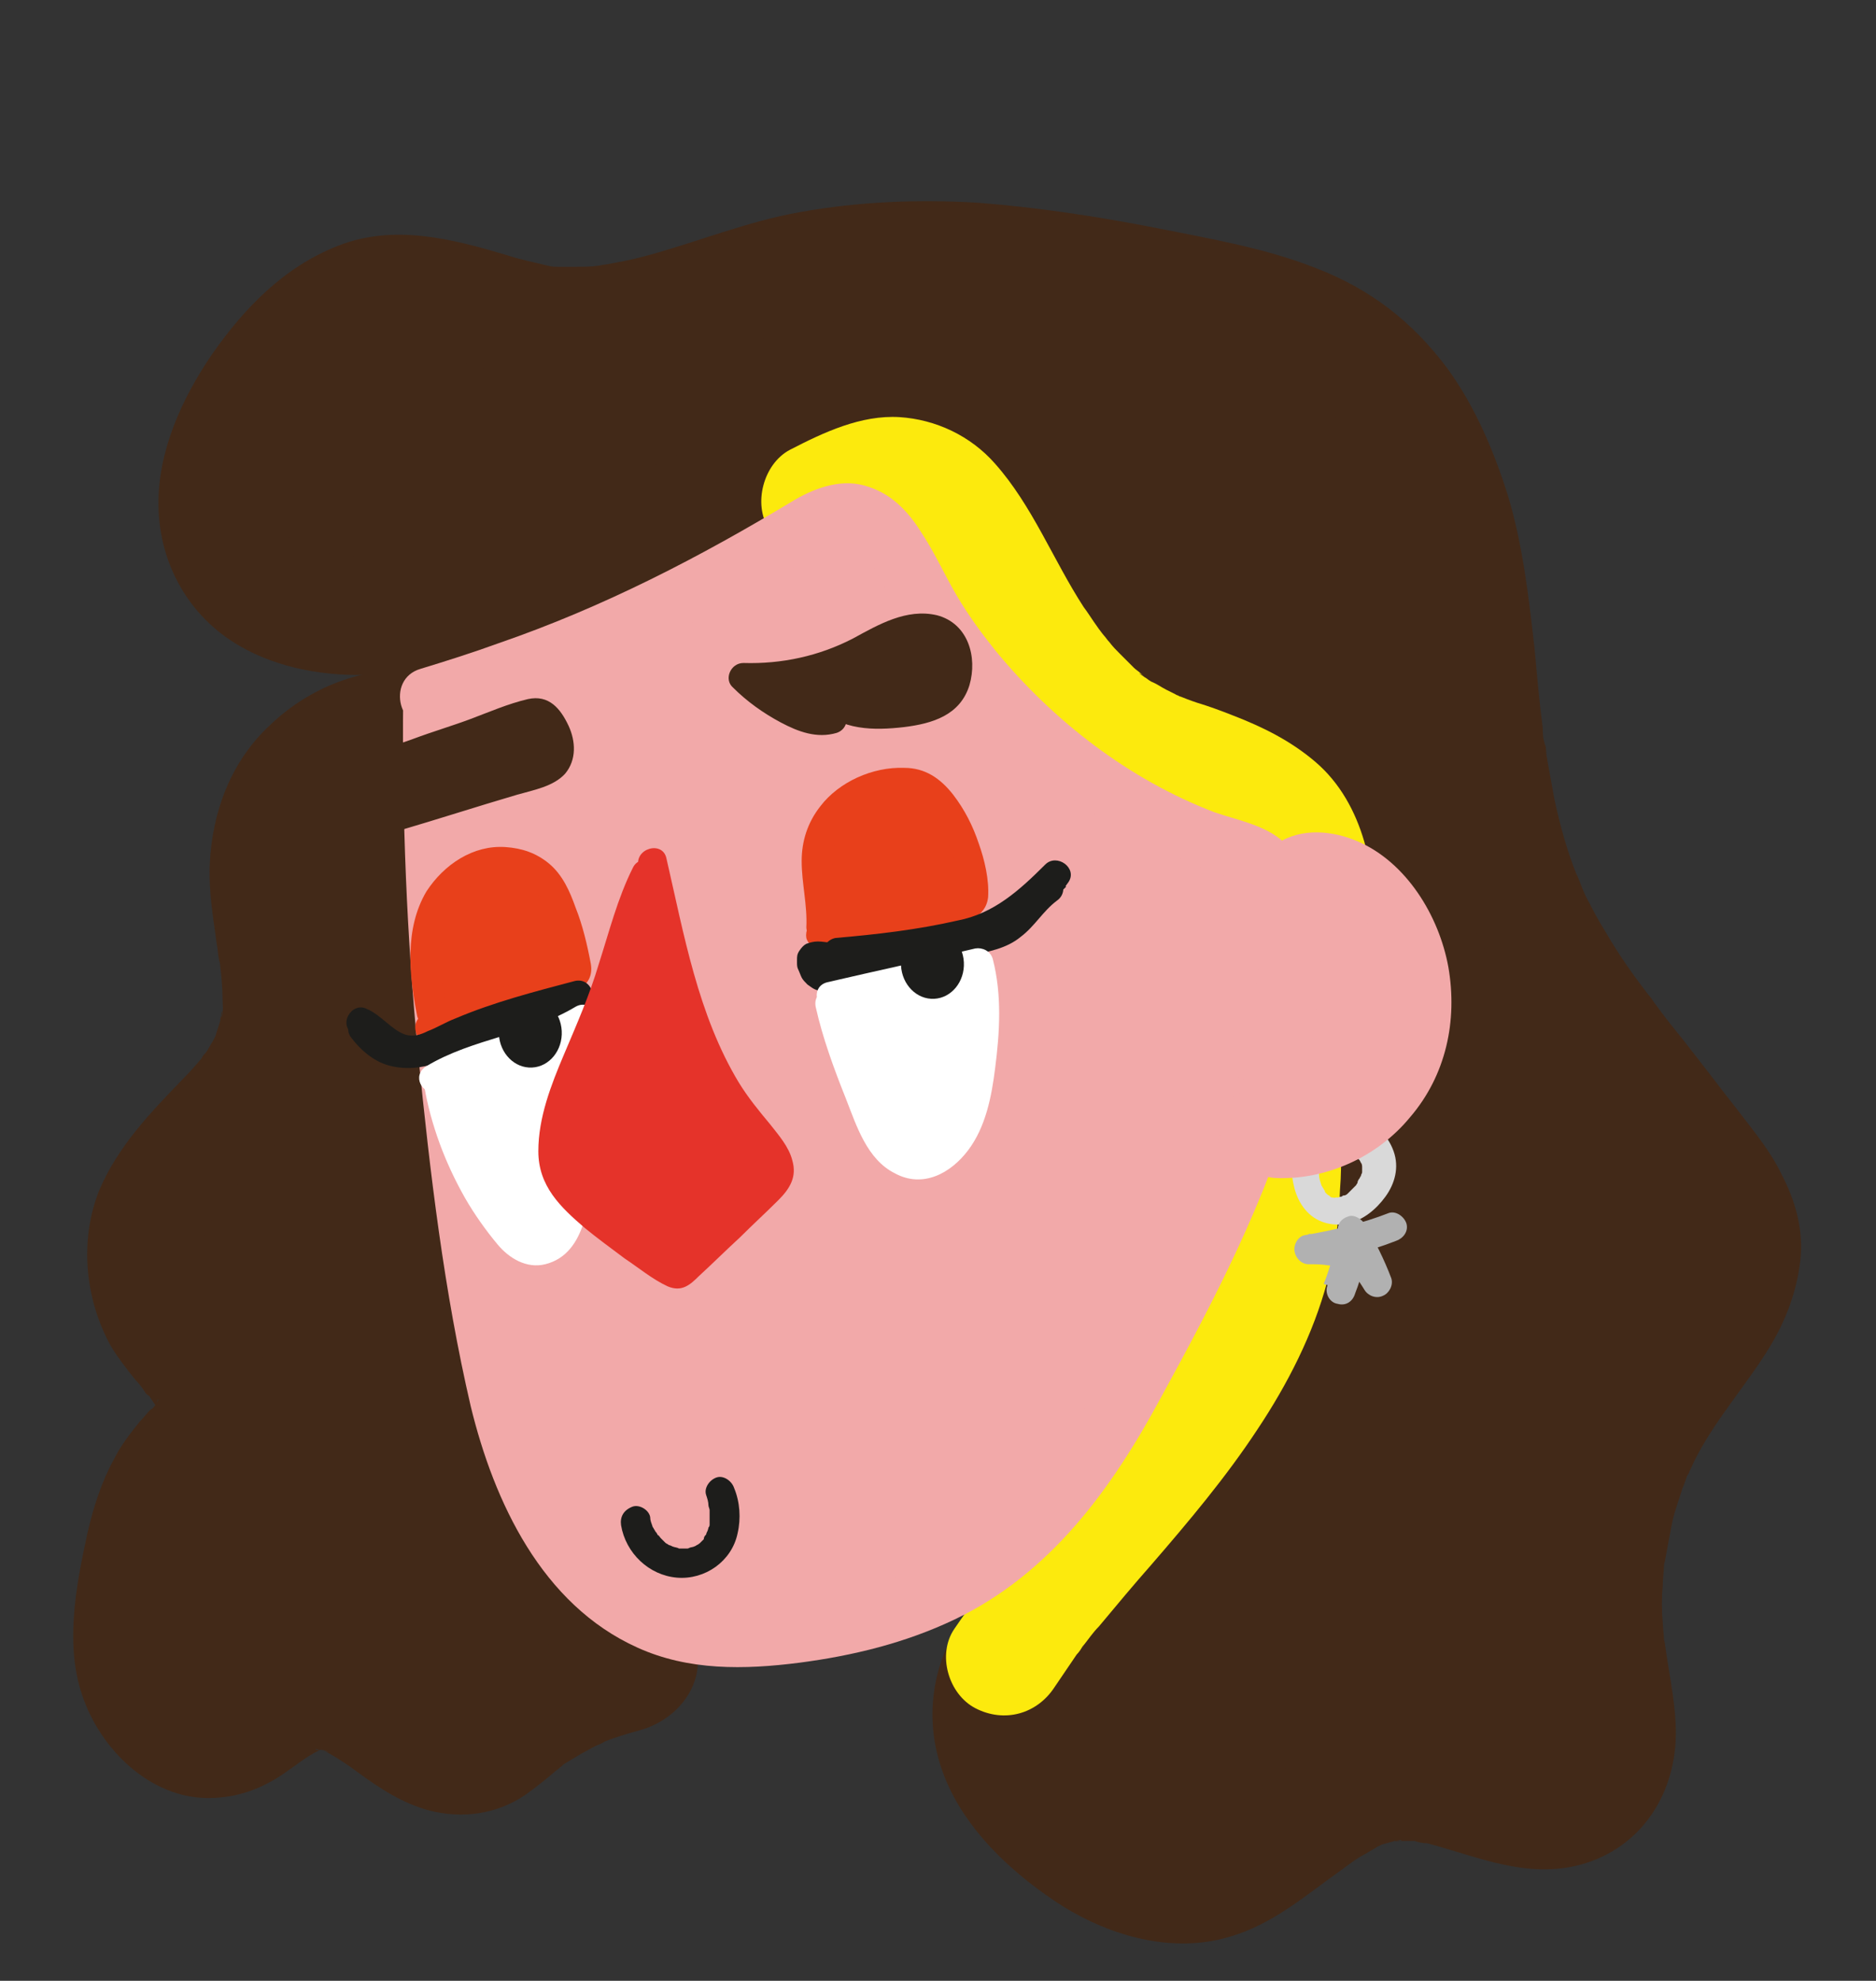 <svg xmlns="http://www.w3.org/2000/svg" version="1.1" xmlns:xlink="http://www.w3.org/1999/xlink" xmlns:svgjs="http://svgjs.com/svgjs" width="161" height="170"><rect width="100%" height="100%" fill="#333333" stroke="none"/><svg version="1.1" id="SvgjsSvg1007" xmlns="http://www.w3.org/2000/svg" xmlns:xlink="http://www.w3.org/1999/xlink" x="0px" y="0px" viewBox="0 0 161 170" style="enable-background:new 0 0 161 170;" xml:space="preserve">
<style type="text/css">
	.st0{fill:#422918;}
	.st1{fill:#FCEA0D;}
	.st2{fill:#D9D9D9;}
	.st3{fill:#B1B1B1;}
	.st4{fill:#F2A9A9;}
	.st5{fill:#E8401B;}
	.st6{fill:#1D1D1B;}
	.st7{fill:#FFFFFF;}
	.st8{fill:#E5332A;}
	.st9{display:none;}
	.st10{display:inline;}
	.st11{fill:none;stroke:#373835;stroke-miterlimit:10;}
	.st12{fill:#1D1E1B;}
	.st13{display:inline;fill:none;stroke:#1D1E1B;stroke-miterlimit:10;}
	.st14{display:inline;opacity:0.38;}
</style>
<g id="SvgjsG1006">
	<g>
		<path class="st0" d="M68.8,39.2C58.4,44.6,47.7,50,36.2,52.1c-6.1,1.1-13.7,0.6-16.6-4.9c-2.4-4.6-0.1-10.2,2.9-14.5
			c2.5-3.6,5.9-7.1,10.3-7.8c4.7-0.8,9.1,1.8,13.8,2.5c7.1,1,13.9-2.5,20.9-4.2c12-2.9,24.7-0.6,36.8,2.1c3.4,0.8,6.9,1.5,10,3.3
			c7.4,4.3,10.7,13.2,11.9,21.6s1.1,17.2,4.2,25.2c3.6,9.4,11.2,16.6,16.9,24.9c1,1.5,2,3.1,2.3,4.8c0.9,4.9-3.1,9.2-6,13.2
			c-4.8,6.9-6.8,15.6-5.4,23.9c0.7,3.9,1.8,8.5-1,11.3c-2.1,2.1-5.6,1.9-8.4,1.1c-2.9-0.8-5.7-2.2-8.6-1.9
			c-6.3,0.4-10.4,7.6-16.7,8.8c-4.4,0.8-8.8-1.5-12.2-4.3c-3.3-2.7-6.3-6.5-6-10.7c0.3-3.9,3.3-7,5.9-9.9
			c13.1-14.6,20.3-34.2,19.8-53.8c-0.2-6.4-1.5-13.4-6.5-17.4c-1.6-1.2-3.5-2.1-5.3-3c-6.4-3.4-12-8.4-16.1-14.4
			c-1.5-2.2-2.8-4.5-4.8-6.2S73.4,38.9,71,40"></path>
		<g>
			<path class="st0" d="M66.3,34.9c-4,2-8,4.1-12.2,6c-1,0.5-2,0.9-2.9,1.3c-0.1,0-1,0.4-0.5,0.2c0.5-0.2-0.2,0.1-0.2,0.1
				c-0.6,0.3-1.3,0.5-1.9,0.8c-2.1,0.8-4.1,1.5-6.2,2.2c-2.2,0.7-4.4,1.2-6.6,1.7c-0.5,0.1-0.9,0.2-1.4,0.3c-0.2,0-0.3,0-0.5,0.1
				c-0.9,0.2,0.2,0,0.3,0c-0.8,0-1.7,0.2-2.5,0.2c-0.8,0-1.6,0-2.4-0.1c-0.2,0-0.5,0-0.7-0.1c-0.6,0,0.5,0,0.5,0.1
				c0,0-1.4-0.3-1.5-0.3c-0.4-0.1-0.7-0.2-1.1-0.3c-0.1,0-0.3-0.1-0.5-0.2c-0.6-0.2,0.9,0.5,0.3,0.1c-0.3-0.2-0.6-0.3-1-0.5
				c-0.2-0.1-0.3-0.2-0.5-0.3c-0.6-0.4,0.3,0.1,0.3,0.2c0-0.1-0.6-0.6-0.8-0.7c-0.8-0.8,0.3,0.6-0.1-0.1c-0.1-0.2-0.7-1-0.7-1.2
				c0-0.1,0.3,0.9,0.1,0.3c-0.1-0.3-0.2-0.6-0.3-0.9c0-0.1-0.1-0.8,0-0.1c0.1,0.7,0-0.1,0-0.3c0-0.3-0.1-1.1,0-1.3c0,0-0.2,1,0,0.4
				c0-0.3,0.1-0.5,0.1-0.8c0.1-0.5,0.3-1,0.4-1.5c0.1-0.4,0.6-1.4,0.2-0.5c0.2-0.4,0.4-0.9,0.6-1.3c0.5-1,1.1-1.9,1.7-2.8
				c0.2-0.4,0.5-0.8,0.8-1.1c-0.7,0.7,0,0,0.3-0.3c0.6-0.7,1.3-1.4,2-2.1c0.2-0.2,0.4-0.3,0.6-0.5c0.1-0.1,0.6-0.5,0.1-0.1
				c-0.5,0.4,0.6-0.4,0.7-0.5c0.1,0,1.3-0.8,1.3-0.7c0,0-0.9,0.3-0.3,0.1c0.3-0.1,0.6-0.2,0.9-0.3c0.2,0,0.4-0.1,0.5-0.1
				c0.2,0,0.9-0.1,0.3-0.1c-0.6,0,0.1,0,0.2,0c0.3,0,0.6,0,0.9,0c0.3,0,0.6,0,0.9,0.1c-0.1,0-0.8-0.1-0.2,0c0.6,0.1,1.2,0.2,1.7,0.4
				c4.6,1.1,8.9,2.7,13.7,2.3c4.7-0.4,9.2-1.9,13.7-3.3c2.2-0.7,4.4-1.3,6.7-1.7c0.5-0.1,1.1-0.2,1.6-0.3c-0.9,0.1,0.5-0.1,0.8-0.1
				c1.2-0.1,2.3-0.2,3.5-0.2c2.4-0.1,4.7,0,7.1,0.1c1.1,0.1,2.2,0.2,3.3,0.3c0.6,0.1,1.1,0.1,1.7,0.2c0.6,0.1-0.1,0-0.1,0
				c0.4,0.1,0.8,0.1,1.2,0.2c4.6,0.7,9.2,1.7,13.8,2.7c1,0.2,2,0.5,3,0.7c0.6,0.2,1.1,0.3,1.7,0.5c0.2,0.1,0.4,0.1,0.6,0.2
				c0.2,0.1,1.1,0.4,0.2,0.1c0.9,0.4,1.8,0.8,2.6,1.4c0.4,0.2,0.7,0.5,1,0.7c0.5,0.3-0.3-0.2-0.3-0.2c0,0.1,0.6,0.5,0.7,0.6
				c0.6,0.5,1.2,1.2,1.8,1.8c0.2,0.2,0.3,0.4,0.5,0.5c0.4,0.4-0.2-0.3-0.2-0.3c0,0.2,0.8,1.1,0.9,1.3c0.5,0.7,0.9,1.4,1.3,2.2
				c0.2,0.4,0.4,0.8,0.6,1.2c0,0.1,0.3,0.7,0.3,0.7c-0.1,0-0.4-1-0.1-0.2c1.4,3.5,2.2,7,2.7,10.7c0.1,0.8-0.1-0.8,0,0
				c0,0.2,0.1,0.5,0.1,0.7c0.1,0.5,0.1,1.1,0.2,1.6c0.1,1.2,0.2,2.4,0.4,3.7c0.2,2.5,0.5,5,0.9,7.5c0.6,4.7,1.7,9.2,3.6,13.6
				c1.6,3.7,3.8,7.1,6.3,10.4c1.4,1.9,2.9,3.8,4.4,5.6c0.6,0.8,1.2,1.5,1.8,2.3c0.3,0.4,0.6,0.8,0.9,1.2c0.1,0.2,0.3,0.3,0.4,0.5
				c-0.6-0.8,0,0,0.1,0.1c1.2,1.7,2.5,3.3,3.6,5.1c0.2,0.4,0.5,0.8,0.7,1.3c-0.4-0.9,0,0.2,0.1,0.6c0.2,0.6-0.1-0.3,0-0.4
				c0,0,0,0.6,0,0.7c0,0.1-0.1,0.7,0,0.7c-0.1-0.2,0.2-1,0-0.2c-0.1,0.4-0.3,0.8-0.4,1.2c-0.2,0.7,0.4-0.8,0.1-0.2
				c-0.1,0.2-0.2,0.3-0.2,0.5c-0.5,0.9-1,1.8-1.6,2.7c-1.1,1.6-2.3,3.1-3.4,4.7c-2.4,3.6-4.2,7.7-5.3,11.8c-1,4.2-1.4,8.7-0.9,13
				c0.1,1.3,0.4,2.6,0.6,3.8c0.1,0.4,0.1,0.7,0.2,1.1c0,0.2,0.1,0.5,0.1,0.7c0.2,1-0.1-0.7,0,0c0.1,0.9,0.1,1.7,0.1,2.6
				c0,0.1-0.1,0.4,0,0.5c-0.2-0.7,0.2-0.8,0-0.3c0,0.1-0.2,0.6-0.2,0.6c-0.1-0.1,0.5-0.9,0.1-0.3c0,0-0.3,0.6-0.4,0.6
				c-0.1,0,0.7-0.7,0.2-0.4c-0.2,0.2-0.7,0.4-0.2,0.2c0.7-0.2,0,0-0.1,0c-0.9,0.2,0.2,0.1,0.2-0.1c0,0-0.7,0.2-0.7,0.2
				c-0.1,0-0.8,0.2,0,0c0.8-0.1-0.2,0-0.4,0c-0.4,0-0.9,0-1.3-0.1c-0.6,0,0.4,0,0.4,0.1c0-0.1-0.6-0.1-0.7-0.1c-1-0.2-2-0.6-3-0.9
				c-2.4-0.8-4.8-1.5-7.4-1.5c-2.3,0-4.5,0.6-6.6,1.6c-3,1.4-5.4,3.7-8.1,5.5c-0.7,0.5-1.4,0.9-2.1,1.3c-0.1,0.1-0.3,0.1-0.4,0.2
				c-0.5,0.3,0.4-0.2,0.4-0.2c0,0.1-1.3,0.4-1.4,0.4c-0.1,0-0.4,0.1-0.5,0.1c0.3,0.1,0.8,0,0.1,0c-0.5,0-1,0-1.4,0
				c-0.6,0,0.3,0.1,0.3,0.1c-0.1,0-0.6-0.1-0.8-0.2c-0.5-0.1-1.1-0.3-1.6-0.5c-0.9-0.3-0.1-0.1,0,0c-0.2-0.1-0.4-0.2-0.6-0.3
				c-0.4-0.2-0.9-0.5-1.3-0.7c-0.5-0.3-1-0.6-1.4-0.9c-0.2-0.1-0.3-0.2-0.5-0.4c-0.5-0.3,0.6,0.5-0.2-0.1c-0.7-0.6-1.4-1.2-2-1.9
				c-0.3-0.3-0.6-0.7-0.9-1c-0.1-0.1-0.2-0.3-0.4-0.5c0.7,0.9,0.1,0.1,0-0.1c-0.2-0.4-0.5-0.8-0.7-1.2c-0.1-0.2-0.3-0.5-0.3-0.7
				c0,0.1,0.3,1,0.1,0.1c0-0.1-0.3-1.1-0.3-1.1c0.2,0,0,1,0,0.2c0-0.3,0-0.6,0-0.9c-0.1-0.6,0,0.4-0.1,0.4c0,0,0.1-0.6,0.2-0.8
				c0.1-0.2,0.2-0.5,0.2-0.7c0-0.1,0.3-0.7,0-0.1c-0.3,0.6,0,0,0.1-0.1c0.1-0.2,0.2-0.5,0.4-0.7c0.3-0.4,0.6-0.9,0.9-1.3
				c0.5-0.8,0.1-0.1-0.1,0.1c0.1-0.2,0.2-0.3,0.4-0.5c0.3-0.4,0.6-0.7,0.9-1.1c0.7-0.8,1.4-1.6,2.1-2.4c1.5-1.7,2.9-3.5,4.3-5.3
				c2.4-3.2,4.6-6.7,6.5-10.3c3.9-7.4,6.8-15.5,8.4-23.7c1.6-8.3,2.3-17.1,0.6-25.4c-0.8-4.1-2.6-8.1-5.4-11.2
				c-3-3.3-7.2-4.8-10.8-7.1c-0.8-0.5-1.6-1-2.4-1.6c-0.2-0.2-0.4-0.3-0.7-0.5c0.2,0.1,0.8,0.6,0,0c-0.4-0.3-0.8-0.7-1.3-1
				c-1.5-1.3-2.9-2.7-4.3-4.2c-0.3-0.4-0.6-0.7-0.9-1.1c-0.1-0.2-1.2-1.5-0.5-0.6c-0.6-0.8-1.2-1.7-1.8-2.5c-1.3-1.9-2.5-3.8-4-5.6
				c-3.2-3.5-8.6-6-13.3-4.1c-2.4,1-4.4,3.4-3.5,6.2c0.8,2.3,3.6,4.5,6.2,3.5c0.2-0.1,0.5-0.2,0.7-0.2c0.7-0.3,0,0.3-0.2,0
				c0,0,0.5,0,0.6,0c0.7-0.1-0.9-0.2-0.2,0c0.2,0,1.2,0.2,1.3,0.4c0-0.1-0.8-0.5-0.2,0c0.2,0.2,0.5,0.3,0.8,0.5
				c0.6,0.4-0.6-0.6-0.1-0.1c0.1,0.2,0.3,0.3,0.4,0.4c0.4,0.4,0.7,0.8,1.1,1.2c-0.6-0.7,0.1,0.2,0.3,0.5c0.4,0.5,0.7,1,1,1.6
				c2.5,3.8,5.2,7.3,8.6,10.3c3.3,3,7,5.6,11,7.7c1,0.5,1.9,1,2.9,1.5c0.2,0.2,0.5,0.3,0.7,0.5c0.1,0.1,0.9,0.6,0.3,0.2
				c-0.5-0.4,0,0,0.1,0.1c0.2,0.2,0.4,0.4,0.7,0.6c0.1,0.1,1.2,1.2,0.7,0.7c-0.4-0.5,0.3,0.4,0.4,0.7c0.3,0.4,0.5,0.8,0.7,1.2
				c0.1,0.2,0.2,0.3,0.2,0.5c0.3,0.6,0.3,0.4,0,0c0.5,0.7,0.7,1.8,0.9,2.6c0.3,1,0.4,1.9,0.6,2.9c0.1,0.6-0.1-0.4,0-0.4
				c0,0.2,0.1,0.6,0.1,0.8c0.1,0.5,0.1,1,0.1,1.5c0.1,1,0.1,2,0.1,3.1c0,2.1,0,4.1-0.2,6.2c-0.1,1-0.2,2.1-0.3,3.1
				c-0.1,0.5-0.1,1-0.2,1.4c0.2-1.1,0.1-0.3,0-0.1c-0.1,0.3-0.1,0.7-0.2,1c-0.7,4.2-1.6,8.2-2.9,12.2c-0.3,1-0.7,2-1,2.9
				c-0.2,0.4-0.3,0.9-0.5,1.3c-0.1,0.3-0.2,0.5-0.3,0.8c-0.1,0.1-0.5,1.2-0.2,0.6c0.2-0.6-0.1,0.2-0.2,0.3c-0.1,0.2-0.2,0.4-0.2,0.6
				c-0.2,0.5-0.4,1-0.7,1.5c-0.5,1-1,2-1.5,3c-1.9,3.7-4.2,7.3-6.7,10.6c-0.1,0.1-0.6,0.8-0.2,0.3c0.4-0.5-0.1,0.1-0.1,0.1
				c-0.3,0.4-0.7,0.9-1,1.3c-0.7,0.8-1.4,1.7-2.2,2.5c-1.6,1.8-3.2,3.5-4.5,5.5c-3,4.5-3.4,9.8-1.1,14.6c2,4.2,5.8,7.6,9.7,10.1
				c4.2,2.6,9.5,4.1,14.4,2.6c3.7-1.1,6.4-3.5,9.5-5.7c0.7-0.5,1.3-1,2.1-1.4c0.3-0.2,0.7-0.4,1-0.6c0.2-0.1,0.4-0.2,0.6-0.3
				c0.9-0.5-0.7,0.2-0.2,0.1c0.4-0.1,0.7-0.2,1.1-0.3c0,0,0.6-0.1,0.6-0.1c-0.2,0.3-1.1,0-0.4,0.1c0.5,0,1,0,1.5,0
				c0.8,0-0.7-0.2,0,0c0.3,0.1,0.7,0.2,1.1,0.2c4.5,1.2,8.8,3.2,13.6,1.7c5.3-1.7,8-6.7,7.7-12c-0.1-2.2-0.6-4.5-0.9-6.7
				c0-0.2-0.1-0.4-0.1-0.6c-0.1-0.8,0.1,0.9,0,0.1c0-0.5-0.1-1-0.1-1.4c-0.1-1.1-0.1-2.2,0-3.3c0-0.6,0.1-1.1,0.1-1.6
				c0-0.2,0.1-0.4,0.1-0.6c0.1-0.8-0.1,0.9,0,0.1c0.2-1.1,0.4-2.2,0.6-3.2c0.2-1,0.6-2,0.9-3c0.2-0.4,0.3-0.9,0.5-1.3
				c0.3-0.7-0.4,0.7,0,0.1c0.1-0.3,0.3-0.6,0.4-0.9c1.8-3.7,4.6-6.7,6.7-10.2c1.3-2.2,2.2-4.6,2.5-7.2s-0.4-5.1-1.6-7.4
				c-0.9-1.9-2.3-3.6-3.6-5.3c-1.5-1.9-3-3.9-4.5-5.8c-0.6-0.8-1.3-1.6-1.9-2.4c-0.3-0.4-0.6-0.8-0.9-1.2c0.1,0.1,0.6,0.8,0,0
				c-0.2-0.3-0.4-0.6-0.6-0.8c-1.3-1.7-2.5-3.4-3.6-5.3c-0.5-0.8-1-1.7-1.4-2.5c-0.3-0.5-0.5-1-0.7-1.5c-0.1-0.3-0.7-1.7-0.3-0.7
				c-0.9-2.2-1.5-4.4-2-6.7c-0.2-1.1-0.4-2.2-0.6-3.3c0-0.2-0.1-0.4-0.1-0.7c0-0.1-0.1-1.1-0.1-0.5c0.1,0.6,0-0.3-0.1-0.5
				c-0.1-0.4-0.1-0.8-0.1-1.1c-0.3-2.3-0.5-4.6-0.7-6.8c-0.5-4.4-1-8.9-2.3-13.2c-1.2-3.8-2.8-7.6-5.2-10.9c-3-4-6.6-6.8-11.3-8.6
				c-4.3-1.7-9-2.5-13.5-3.4c-5.1-1-10.3-1.8-15.5-2.2c-5.1-0.3-10.2-0.1-15.2,0.8c-4.6,0.8-8.9,2.6-13.4,3.8
				c-1.1,0.3-2.2,0.5-3.3,0.7c-0.2,0-1.1,0.2-0.4,0.1c0.6-0.1-0.1,0-0.2,0c-0.7,0.1-1.3,0.1-2,0.1c-0.5,0-1,0-1.5,0
				c-0.3,0-0.6,0-0.9-0.1c1,0.1,0.2,0,0,0c-1.2-0.3-2.3-0.5-3.5-0.9c-4.7-1.4-9.7-2.7-14.5-0.8c-4.6,1.8-8,5.3-10.8,9.3
				c-2.6,3.8-4.7,8.4-4.6,13.1c0.1,4.9,2.6,9.4,6.9,11.9c3.4,2,7.6,2.7,11.6,2.5c9.4-0.3,18.6-4.1,27-8c4.2-1.9,8.3-4,12.4-6.1
				c2.3-1.2,3.2-4.7,1.8-6.8C71.6,34.3,68.8,33.7,66.3,34.9L66.3,34.9z"></path>
		</g>
	</g>
	<g>
		<path class="st0" d="M35,62.5c-5.2-0.2-10.3,3.6-11.5,8.7c-1.5,6.2,2.1,12.9,0,18.9c-1.9,5.4-8,8.4-10.2,13.7
			c-1.3,3.2-0.9,7.1,1.1,10c1.6,2.4,4.4,4.6,3.9,7.4c-0.3,1.9-1.9,3.2-3.1,4.7c-2,2.6-2.8,5.9-3.4,9.1c-0.6,3.1-1.1,6.5,0,9.5
			s4.2,5.5,7.3,4.8c2.7-0.6,4.5-3.4,7.3-3.9c2.6-0.5,5.1,1.3,7.3,2.9c2.2,1.6,4.8,3.2,7.4,2.4c1.3-0.4,2.3-1.4,3.3-2.2
			c2.7-2.2,5.8-3.7,9.2-4.5c0.3-0.1,0.7-0.2,1-0.4c0.9-0.7,0.1-2.1-0.7-3c-8.3-8.9-13.9-20-17.2-31.7c-3.3-11.7-4.4-23.9-4.4-36
			c0-3.3,0.1-6.7,1.3-9.8"></path>
		<g>
			<path class="st0" d="M35,57.5c-4.4-0.1-8.7,1.7-11.9,4.8c-3.3,3.1-4.9,7.4-5.1,11.9c-0.1,2.3,0.3,4.6,0.6,6.8
				c0.1,0.5,0.1,0.9,0.2,1.4c0.1,0.6,0-0.3,0-0.3c0,0.3,0.1,0.6,0.1,0.8c0.1,0.9,0.2,1.9,0.2,2.8c0,0.2,0.1,1.4-0.1,1.6
				c0,0,0.2-1,0-0.3c0,0.2-0.1,0.4-0.1,0.6c-0.1,0.4-0.3,0.9-0.4,1.3c-0.2,0.7,0.4-0.8,0.1-0.2c-0.1,0.2-0.2,0.4-0.3,0.6
				c-0.2,0.3-0.4,0.7-0.6,1c-0.1,0.1-0.4,0.4-0.4,0.6c0,0,0.6-0.7,0.2-0.3c-0.6,0.7-1.1,1.3-1.8,2c-2.8,2.9-5.6,5.8-7.2,9.6
				c-1.7,4.3-1.2,9.3,1,13.3c0.6,1,1.3,1.9,2.1,2.9c0.3,0.3,0.6,0.7,0.8,1c0.1,0.2,0.2,0.3,0.4,0.4c0.4,0.5-0.6-1,0,0
				c0.2,0.3,0.4,0.6,0.6,0.9c0.5,0.9-0.1-0.3-0.1-0.2c0,0,0.2,0.7,0.2,0.7c0,0-0.2-1.1-0.1-0.5c0.1,0.5,0.1-0.4,0.1-0.4
				c-0.1,1.1-0.1-0.2,0.1-0.2c0,0-0.3,0.7-0.4,0.6c0.1,0,0.6-0.7,0.1-0.1c-0.1,0.2-0.2,0.3-0.4,0.4c-0.3,0.3-0.6,0.7-0.9,1
				c-0.8,1-1.6,2-2.2,3.2c-1.1,2-1.8,4.2-2.3,6.4c-1,4.6-2,9.8-0.3,14.3c1.7,4.6,6.1,8.7,11.2,8.4c2.4-0.1,4.5-1,6.4-2.4
				c0.6-0.4,1.2-0.9,1.9-1.3c0.3-0.2,0.8-0.4,1-0.6c-0.2,0.3-1,0.1-0.2,0.2c0.6,0,0.1,0-0.2,0c0.9-0.1-0.3,0.1-0.2-0.1
				c0,0,0.5,0.1,0.6,0.1c0.2,0,0.9,0.3,0.3,0.1c-0.6-0.2,0,0,0.1,0.1c0.9,0.5,1.8,1.1,2.6,1.7c1.9,1.4,3.9,2.7,6.2,3.3
				c2.8,0.7,5.7,0.3,8.1-1.3c1-0.7,2-1.5,2.9-2.3c-0.7,0.6,0.3-0.2,0.5-0.4c0.5-0.3,1-0.6,1.5-0.9c0.4-0.2,0.9-0.5,1.3-0.7
				c0.3-0.1,0.5-0.2,0.8-0.4c-0.1,0-0.7,0.3-0.2,0.1c1-0.4,2-0.7,3.1-1c3.6-1,6-4.5,4.6-8.1c-0.8-2.4-2.7-4.1-4.3-5.9
				c-0.3-0.4-0.6-0.8-0.9-1.1c-0.2-0.2-0.3-0.4-0.5-0.7c0,0.1,0.5,0.6,0.1,0.2c-0.6-0.8-1.3-1.7-1.9-2.6c-2.3-3.4-4.3-6.9-6.1-10.6
				c-0.4-0.8-0.8-1.7-1.1-2.5c-0.3-0.7,0.3,0.7,0,0c-0.1-0.2-0.2-0.4-0.2-0.6c-0.2-0.5-0.4-1.1-0.6-1.6c-0.7-1.9-1.4-3.9-2-5.8
				c-1.3-4.3-2.3-8.6-3-13c-0.2-1.1-0.3-2.2-0.5-3.3c-0.1-1,0-0.3,0-0.1c0-0.2-0.1-0.5-0.1-0.7c-0.1-0.6-0.2-1.3-0.2-1.9
				c-0.2-2.3-0.4-4.6-0.6-6.9c-0.3-4.5-0.5-9-0.3-13.5c0-0.5,0.1-1.1,0.1-1.6c0.1-1,0-0.2,0,0c0-0.2,0.1-0.4,0.1-0.7
				c0.2-1.1,0.5-2.2,0.9-3.2c1-2.4-1-5.6-3.5-6.2c-2.9-0.7-5.1,0.9-6.1,3.5c-1.6,4.1-1.5,8.7-1.5,13.1c0.1,4.3,0.2,8.6,0.6,12.9
				c0.8,8.8,2.3,17.5,5,26c2.4,7.5,5.8,14.8,10.2,21.4c1.2,1.8,2.5,3.6,3.9,5.3c0.6,0.7,1.2,1.4,1.8,2.1c0.3,0.4,0.7,0.7,1,1.1
				c0.1,0.1,0.3,0.3,0.4,0.5c0.5,0.4-0.3-0.7-0.1-0.1s-0.1-0.4-0.1-0.4c0.4-0.7,0.9-1.5,1.3-2.2c1.8-1.8,2.1-2.5,1-2.1
				c-0.4,0.1-0.8,0.2-1.2,0.3c-1.2,0.4-2.4,0.9-3.6,1.4c-1.8,0.8-3.5,1.7-5,2.9c-0.6,0.5-1.2,0.9-1.8,1.4c-0.3,0.3-1,0.7-0.2,0.2
				c-0.2,0.1-0.5,0.3-0.7,0.4c-0.1,0.1-0.7,0.3-0.1,0.1c0.6-0.2-0.1,0-0.2,0c0.5-0.1,0.6,0,0.1-0.1c1,0.2-0.1-0.1-0.5-0.2
				c-0.5-0.1,0.1,0.1,0.2,0.1c-0.2-0.1-0.4-0.2-0.6-0.3c-0.9-0.5-1.7-1.1-2.5-1.7c-1.7-1.3-3.5-2.4-5.6-3.1
				c-2.7-0.8-5.4-0.5-7.9,0.7c-1.4,0.7-2.6,1.8-3.9,2.6c-0.2,0.1-1.1,0.7-0.5,0.3c0.6-0.4,0.1,0,0,0c-0.1,0-0.1,0-0.2,0.1
				c-0.4,0.1-0.2,0.1,0.5,0c-0.1,0-0.4,0-0.5,0c-0.5,0.1,0.4,0,0.5,0.1c-0.1-0.1-0.4-0.1-0.5-0.1c-1-0.3,0.1-0.1,0.1,0.1
				c0,0-0.9-0.6-0.9-0.6c0.1,0,0.6,0.6,0.3,0.2c-0.1-0.2-0.3-0.4-0.5-0.5c-0.4-0.4,0.3,0.2,0.2,0.3c0,0-0.3-0.4-0.3-0.4
				c-0.1-0.1-0.2-0.3-0.3-0.5c-0.5-0.9,0.1,0.7,0,0c-0.1-0.4-0.2-0.9-0.3-1.3c-0.2-0.6,0,0.1,0,0.2c0-0.3,0-0.6-0.1-0.9
				c0-0.5,0-0.9,0-1.4c0-0.3,0-0.6,0.1-0.9c0-0.4,0-0.6,0-0.1c0.2-1.9,0.6-3.8,1.1-5.7c0.2-0.9,0.5-1.7,0.8-2.5
				c-0.3,0.8,0,0.1,0.2-0.3c0.3-0.5,0.6-0.9,0.9-1.4c-0.5,0.7-0.1,0.1,0.2-0.2c0.3-0.3,0.6-0.7,0.9-1c0.9-1.1,1.6-2.1,2.2-3.3
				c1.1-2.7,0.9-5.3-0.3-7.9c-0.8-1.8-2.2-3.2-3.4-4.7c-0.1-0.1-0.3-0.3-0.4-0.4c0.1,0.5,0.4,0.6,0.1,0.1c-0.2-0.3-0.4-0.7-0.6-1
				c0-0.1-0.4-0.7-0.1-0.1c0.3,0.6,0-0.1-0.1-0.3c-0.1-0.4-0.2-0.9-0.4-1.3c-0.2-0.8,0,0.2,0,0.2c0,0,0-0.5,0-0.6c0-0.4,0-0.8,0-1.2
				c0-0.6,0,0.4-0.1,0.4c0,0,0.1-0.7,0.1-0.8c0.1-0.4,0.3-0.9,0.4-1.3c0.2-0.7-0.4,0.8-0.1,0.2c0.1-0.2,0.2-0.3,0.2-0.5
				c0.2-0.3,0.4-0.6,0.5-0.9c0.1-0.2,0.9-1.2,0.4-0.6c-0.4,0.5,0.4-0.4,0.5-0.6c2.3-2.7,5-5,7-8c2.2-3.5,2.8-7.7,2.4-11.8
				c-0.1-1.2-0.3-2.4-0.5-3.6c-0.1-0.4-0.1-0.8-0.2-1.2c0-0.2-0.2-1,0,0.1c0-0.3-0.1-0.6-0.1-0.8c-0.1-0.9-0.2-1.8-0.2-2.6
				c0-0.4,0-0.8,0-1.2c0-0.2,0-0.4,0-0.6c0.1-1.2-0.2,0.6,0-0.1c0.1-0.4,0.2-0.7,0.3-1.1c0.1-0.2,0.2-0.4,0.2-0.7
				c0.2-0.5-0.1,0.4-0.2,0.4c0.1,0,0.4-0.8,0.5-0.9c0.1-0.2,0.2-0.4,0.4-0.6c0.4-0.7,0,0.2-0.1,0.2c0.2,0,1.4-1.4,1.6-1.6
				c0.4-0.4-0.3,0.2-0.3,0.2c0,0,0.4-0.3,0.4-0.3c0.4-0.3,0.8-0.4,1.2-0.7c0.5-0.3-0.4,0.2-0.4,0.1c0.2-0.1,0.5-0.2,0.7-0.2
				c0.3-0.1,0.7-0.2,1-0.3c0.2,0,0.3-0.1,0.5-0.1c0.5-0.1-0.4,0.1-0.5,0.1c0.3,0.1,1.1-0.1,1.4-0.1c2.6,0.1,5.1-2.3,5-5
				C39.9,59.8,37.8,57.6,35,57.5L35,57.5z"></path>
		</g>
	</g>
	<g>
		<g>
			<path class="st1" d="M72.7,47.7c0.5-0.2,0.9-0.5,1.4-0.7c0.1-0.1,1-0.4,0.5-0.2c-0.5,0.2,0.2-0.1,0.3-0.1c0.5-0.2,1-0.3,1.5-0.4
				c0.7-0.2-0.7-0.1,0,0c0.3,0,1.1,0.2,0.2-0.1c0.2,0.1,0.4,0.1,0.6,0.2c0.6,0.1-0.7-0.5-0.2-0.1c0.1,0.1,0.3,0.2,0.5,0.3
				c0.7,0.4-0.2,0-0.2-0.1c0,0,0.9,0.9,0.9,0.9c0,0,0.4,0.4,0.4,0.4c-0.4-0.5-0.4-0.6-0.2-0.3c0.1,0.1,0.1,0.2,0.2,0.3
				c2.1,3.1,3.6,6.6,5.7,9.8c2.4,3.7,5.1,7,8.8,9.4c1.9,1.3,4.1,2.2,6.3,3c1,0.4,1.9,0.7,2.9,1.1c0.2,0.1,1.8,0.8,0.8,0.3
				c0.5,0.2,1.1,0.5,1.6,0.8c0.4,0.2,0.8,0.4,1.2,0.7c0.2,0.1,0.3,0.2,0.5,0.3c-0.8-0.6-0.3-0.2-0.1,0c0.1,0.1,0.3,0.3,0.4,0.4
				c0.5,0.4-0.3-0.7,0-0.1c0.1,0.2,0.2,0.4,0.3,0.5c0.7,1-0.1-0.5,0.1,0.2c0.2,0.5,0.3,0.9,0.4,1.4c0.1,0.3,0.1,0.6,0.2,0.8
				c0,0.1,0.2,0.8,0.1,0.2c-0.1-0.6,0,0.3,0,0.5c0,0.2,0,0.5,0.1,0.7c0,0.6,0,1.2,0,1.8c0,0.6-0.1,1.2-0.1,1.8c0,0.2,0,0.5-0.1,0.7
				c0,0.1-0.1,1.1-0.1,0.5c0.1-0.6,0,0.2,0,0.2c-0.1,0.3-0.1,0.6-0.2,0.9c-0.1,0.6-0.2,1.2-0.3,1.8c-0.4,2.2-0.9,4.4-1.2,6.7
				c-0.4,2.6-0.7,5.2-0.7,7.9c0,1.1-0.1,2.2-0.1,3.3c0,0.5-0.1,1.1-0.2,1.6c0.1-1.1-0.1,0.4-0.2,0.8c-0.2,1-0.4,1.9-0.8,2.9
				c-0.2,0.5-0.3,1.1-0.6,1.6c-0.1,0.2-0.2,0.4-0.2,0.6c-0.3,0.7,0.5-1.1-0.1,0.2c-0.9,1.9-1.8,3.7-2.9,5.4c-0.7,1-1.3,2-2,3
				c-0.3,0.5-0.7,0.9-1,1.4c0,0.1-0.5,0.6-0.1,0.2c0.4-0.5-0.3,0.4-0.4,0.5c-1.6,1.9-3.2,3.8-4.8,5.7c-3.5,4-6.9,8.1-9.9,12.5
				c-1.5,2.2-0.5,5.6,1.8,6.8c2.5,1.3,5.3,0.5,6.8-1.8c0.6-0.9,1.3-1.9,1.9-2.8c0.2-0.2,0.4-0.5,0.5-0.7c0.5-0.6-0.4,0.6,0.1-0.1
				c0.4-0.5,0.8-1.1,1.3-1.6c1.5-1.8,3-3.6,4.5-5.3c3.2-3.7,6.4-7.5,9.1-11.6c2.6-3.9,4.8-8.2,6-12.7c0.7-2.6,1-5.2,1.1-7.9
				c0.1-1.2,0.1-2.4,0.1-3.6c0-0.6,0.1-1.1,0.1-1.7c0-0.3,0.1-0.6,0.1-0.9c0,0,0.2-1.3,0.1-0.7c-0.1,0.6,0.1-0.3,0.1-0.5
				c0.1-0.3,0.1-0.6,0.2-0.9c0.1-0.5,0.2-1.1,0.3-1.6c0.2-1.3,0.5-2.6,0.8-3.9c0.5-2.6,0.9-5.3,1.1-8c0.3-5.2-0.8-11.3-5-14.9
				c-2.1-1.8-4.5-3-7.1-4c-1-0.4-2.1-0.8-3.1-1.1c-0.6-0.2-1.1-0.4-1.6-0.6c-0.5-0.2,0.1,0,0.2,0.1c-0.4-0.2-0.8-0.4-1.2-0.6
				c-0.4-0.2-0.8-0.5-1.3-0.7c-0.2-0.1-0.4-0.3-0.6-0.4c-0.1-0.1-0.8-0.5-0.2-0.2c0.5,0.4,0,0-0.1-0.1c-0.2-0.2-0.4-0.3-0.6-0.5
				c-0.4-0.4-0.8-0.8-1.2-1.2c-0.3-0.3-0.6-0.6-0.9-1c-0.2-0.2-0.3-0.4-0.5-0.6c-0.6-0.7,0,0,0.1,0.1c-0.7-0.8-1.2-1.7-1.8-2.5
				c-2.6-4-4.4-8.7-7.6-12.3c-2.1-2.4-5.1-3.8-8.2-4c-3.3-0.2-6.5,1.3-9.4,2.8c-2.3,1.2-3.2,4.7-1.8,6.8
				C67.4,48.3,70.2,49,72.7,47.7L72.7,47.7z"></path>
		</g>
	</g>
	<g>
		<g>
			<path class="st2" d="M115,98.4c0.3,0.1,0.5,0.2,0.8,0.4c0.1,0,0.4,0.3,0.2,0.1c0.1,0.1,0.2,0.2,0.3,0.3s0.2,0.2,0.3,0.3
				c-0.1-0.2,0,0,0.1,0.1c0,0,0.2,0.4,0.1,0.2c0.1,0.1,0.1,0.3,0.1,0.4c0,0.1,0,0.1,0,0.2c0-0.2,0-0.2,0,0c0,0.1,0,0.5,0,0.2
				c0,0.1-0.1,0.2-0.1,0.3c-0.1,0.1-0.1,0.2,0,0c0,0.1-0.1,0.1-0.1,0.2c-0.1,0.1-0.2,0.3-0.2,0.4c0,0.1-0.1,0.1-0.1,0.2
				c0.1-0.1,0.1-0.1,0,0c-0.2,0.2-0.4,0.4-0.6,0.6c0,0-0.3,0.3-0.1,0.1c-0.1,0.1-0.2,0.2-0.4,0.2c-0.1,0-0.1,0.1-0.2,0.1
				c0.1-0.1,0.1-0.1,0,0c-0.1,0-0.3,0.1-0.4,0.1c0.3-0.1-0.2,0-0.2,0s-0.4-0.1-0.1,0c-0.1,0-0.5-0.2-0.2-0.1
				c-0.1-0.1-0.2-0.1-0.3-0.2c0.2,0.2-0.1-0.1-0.1-0.1c-0.1-0.1-0.1-0.1-0.1-0.2c0.1,0.1,0.1,0.1,0,0c-0.1-0.1-0.1-0.2-0.2-0.3
				c0-0.1-0.1-0.1-0.1-0.2c0.1,0.2,0.1,0.2,0,0c-0.1-0.3-0.2-0.6-0.2-0.9c0,0.2,0-0.2,0-0.3c0-0.2,0-0.3,0-0.5
				c0-0.7-0.6-1.3-1.2-1.2c-0.7,0-1.3,0.6-1.2,1.2c0.1,1.4,0.3,2.7,1.2,3.8c0.9,1.1,2.3,1.5,3.7,1.2c1.3-0.3,2.4-1.2,3.2-2.3
				c0.8-1.1,1.2-2.5,0.7-3.9c-0.5-1.4-1.6-2.4-2.9-3c-0.6-0.3-1.4-0.2-1.7,0.4C114.2,97.3,114.3,98.2,115,98.4L115,98.4z"></path>
		</g>
	</g>
	<g>
		<g>
			<path class="st3" d="M114.9,105.5c-0.3,1.6-0.7,3.2-1.3,4.7c0.8,0.2,1.6,0.4,2.4,0.7c0.5-1.8,0.9-3.6,1.1-5.4
				c-0.8,0.2-1.6,0.4-2.3,0.6c0.4,0.7,0.8,1.3,1.2,2.1c0.4,0.8,0.6,1.2,0.9,2c0.8-0.3,1.5-0.6,2.3-1c-0.8-1.2-1.4-2.4-2.8-2.8
				c-1.3-0.4-2.7-0.5-4.1-0.5c0.1,0.8,0.2,1.6,0.3,2.5c2.5-0.4,4.9-1,7.2-1.9c0.6-0.2,1.1-0.8,0.9-1.5c-0.2-0.6-0.9-1.1-1.5-0.9
				c-2.3,0.9-4.8,1.5-7.2,1.9c-0.6,0.1-1,0.8-0.9,1.4c0.1,0.6,0.6,1.1,1.2,1.1c0.6,0,1.1,0,1.7,0.1c0.4,0,1,0.1,1.5,0.3
				c0.1,0,0.2,0.1,0.3,0.1c0.1,0,0.1,0,0,0c0.1,0.1,0.1,0.1,0.1,0c-0.1-0.1,0.1,0.1,0.2,0.2c0,0,0.1,0.1,0.1,0.1
				c-0.1-0.1-0.1-0.1,0,0c0.3,0.5,0.6,0.9,0.9,1.4c0.3,0.5,1,0.8,1.6,0.5c0.5-0.2,0.9-0.9,0.7-1.5c-0.6-1.6-1.4-3.2-2.3-4.7
				c-0.3-0.4-0.9-0.8-1.4-0.6c-0.6,0.2-0.9,0.6-0.9,1.2c0,0.2,0,0.4-0.1,0.6c0,0.1,0,0.3,0,0.1c0,0.1,0,0.2,0,0.3
				c-0.1,0.4-0.1,0.9-0.2,1.3c-0.2,0.8-0.4,1.7-0.6,2.5c-0.2,0.6,0.2,1.4,0.9,1.5c0.7,0.2,1.3-0.2,1.5-0.9c0.6-1.5,0.9-3.1,1.3-4.7
				c0.1-0.6-0.2-1.4-0.9-1.5C115.8,104.5,115.1,104.8,114.9,105.5L114.9,105.5z"></path>
		</g>
	</g>
</g>
<g id="SvgjsG1005">
	<g>
		<path class="st4" d="M37.1,59.9c-0.2,18.2,1.3,36.5,4.6,54.4c1,5.3,2.1,10.6,4.6,15.3c2.5,4.7,6.6,8.9,11.8,10.3
			c2.8,0.8,5.7,0.7,8.6,0.4c6.8-0.6,13.6-2.5,19-6.6c5.9-4.4,9.7-11.1,13.1-17.6c4.5-8.4,8.8-17,10.8-26.3c1-4.4,1.4-9.1,0.1-13.4
			c-0.2-0.8-0.5-1.5-1.1-2.1c-0.7-0.8-1.8-1.1-2.8-1.4C94.1,69.1,84,60.4,78.3,49.4c-1.2-2.4-2.8-5.3-5.5-5.3
			c-1.4,0-2.6,0.7-3.8,1.5C59,51.7,48.2,56.6,36.9,60"></path>
		<g>
			<path class="st4" d="M34.6,59.9c-0.1,10.3,0.3,20.5,1.3,30.7c1,10,2.2,20.2,4.5,30.1c2,8.2,6.1,17,14.3,20.7
				c4.4,2,9.2,1.9,13.9,1.3c4.6-0.6,9.1-1.7,13.3-3.7c8.2-3.9,13.5-11.2,17.7-19c4.6-8.4,9.1-17,11.7-26.3c1.3-4.7,2.2-9.6,1.6-14.5
				c-0.3-2.4-0.8-5.2-2.7-6.9c-1.6-1.5-4-1.9-6-2.6c-7.3-2.8-13.8-7.8-18.8-13.9c-1.2-1.5-2.3-3-3.3-4.7c-1-1.7-1.8-3.5-2.9-5.2
				c-1.1-1.8-2.5-3.4-4.6-4.1c-2.2-0.8-4.5,0-6.4,1.1c-8.1,4.9-16.4,9.2-25.4,12.3c-2.2,0.8-4.4,1.5-6.7,2.2
				c-3.1,0.9-1.8,5.8,1.3,4.8c8.6-2.6,17.1-6.1,25-10.3c1.9-1,3.8-2.1,5.7-3.2c0.9-0.5,1.8-1.1,2.7-1.6c0.7-0.4,1.4-0.8,2.1-0.6
				c1.2,0.3,2,2.1,2.6,3.1c0.9,1.6,1.7,3.2,2.7,4.7c4.2,6.5,9.9,12.1,16.6,16.1c3.3,2,6.8,3.6,10.5,4.8c0.7,0.2,1.3,0.4,1.7,1
				c0.5,0.8,0.6,2,0.8,3c0.3,2.2,0.2,4.4-0.1,6.6c-1.2,8.9-5.1,17.3-9.2,25.2c-3.7,7.2-7.5,14.9-13.9,20.1
				c-3.1,2.5-6.9,4.2-10.8,5.2c-4,1.1-8.4,1.8-12.6,1.4c-8-0.6-12.9-7.7-15.1-14.7c-1.4-4.3-2.1-8.8-2.8-13.2
				c-0.8-4.7-1.5-9.4-2-14.1c-1.1-9.6-1.7-19.2-1.8-28.8c0-2.4,0-4.9,0-7.3C39.6,56.6,34.6,56.6,34.6,59.9L34.6,59.9z"></path>
		</g>
	</g>
	<g>
		<path class="st5" d="M37.1,86.8c-0.2-1.2-0.4-2.4-0.5-3.7c0-0.8-0.1-1.6,0-2.5c0.2-2.5,1.5-4.9,3.7-6.2s5.2-0.9,6.7,1.1
			c0.5,0.7,0.8,1.5,1.1,2.3c0.6,1.7,1,3.4,1.4,5.1c0,0.2,0,0.3,0,0.4c-0.1,0.2-0.3,0.2-0.4,0.3c-4,1.7-8,3.1-12.2,4.4"></path>
		<g>
			<path class="st5" d="M38.3,86.5c-0.5-2.3-0.8-4.9-0.1-7.2c0.5-1.7,1.7-3.4,3.4-3.9c1.5-0.5,3.4-0.2,4.4,1.1c0.7,0.9,1,2,1.3,3
				c0.2,0.6,0.4,1.3,0.5,1.9c0.1,0.3,0.2,0.7,0.2,1c0,0.2,0.1,0.3,0.1,0.5c0,0.3,0,0.3,0.1,0.1c0.2-0.2,0.3-0.3,0.5-0.4
				c-0.8,0.6-2,0.9-2.9,1.2c-1,0.4-2,0.8-3,1.1c-2.1,0.8-4.2,1.4-6.3,2.1c-1.5,0.5-0.9,2.9,0.7,2.4c3.3-1,6.7-2.2,9.9-3.5
				c0.8-0.3,1.5-0.6,2.3-0.9c1-0.4,1.5-1.2,1.3-2.3c-0.3-1.6-0.7-3.3-1.3-4.8c-0.5-1.4-1.1-2.8-2.3-3.8c-1.1-0.9-2.3-1.3-3.7-1.4
				c-2.8-0.2-5.3,1.5-6.8,3.8c-1.9,3.2-1.5,7.2-0.8,10.7C36.2,88.7,38.6,88.1,38.3,86.5L38.3,86.5z"></path>
		</g>
	</g>
	<g>
		<path class="st5" d="M70.6,79.7c0.1-2.6-0.9-5.3-0.2-7.8c0.8-2.7,3.7-4.5,6.6-4.7c0.8-0.1,1.7,0,2.4,0.4c0.6,0.4,1.1,0.9,1.5,1.5
			c1.5,2.2,2.4,4.8,2.6,7.4c0,0.2,0,0.5-0.1,0.7c-0.2,0.6-0.8,0.8-1.4,0.9c-3.9,0.9-7.8,1.6-11.7,2.2"></path>
		<g>
			<path class="st5" d="M71.8,79.7c0-1.4-0.2-2.8-0.3-4.2c-0.1-1.2-0.2-2.5,0.3-3.7c0.8-1.9,2.8-3,4.7-3.3c1.2-0.2,2.2-0.1,3.1,0.8
				c0.8,0.9,1.4,2.1,1.8,3.1c0.5,1.2,0.8,2.4,1,3.7c0,0.1,0,0.3,0,0.4c0,0,0,0.1,0,0.1c0,0.2,0,0.2,0,0.1c-0.1-0.1,0.3-0.1,0-0.1
				c0,0-0.4,0.2-0.3,0.1c-0.7,0.2-1.4,0.3-2.1,0.5c-3.3,0.7-6.6,1.3-9.9,1.8c-0.7,0.1-1,0.9-0.9,1.5c0.2,0.7,0.9,1,1.5,0.9
				c3.6-0.5,7.1-1.1,10.6-1.9c1.5-0.3,3.3-0.7,3.5-2.5c0.1-1.5-0.3-3.2-0.8-4.6c-0.5-1.5-1.2-2.9-2.2-4.2c-1.1-1.4-2.4-2.3-4.2-2.3
				c-2.7-0.1-5.6,1.2-7.2,3.3c-1.1,1.4-1.6,3-1.6,4.7c0,1.9,0.5,3.8,0.4,5.7C69.3,81.3,71.8,81.3,71.8,79.7L71.8,79.7z"></path>
		</g>
	</g>
	<g>
		<g>
			<path class="st6" d="M30.4,88.8c1.3,0.7,2.2,1.9,3.6,2.4c1.7,0.7,3.3-0.1,4.9-0.9c3.5-1.7,7.4-2.6,11.1-3.7
				c1.5-0.4,0.9-2.8-0.7-2.4c-3.4,0.9-6.9,1.8-10.2,3.2c-0.8,0.3-1.6,0.8-2.4,1.1c-0.6,0.3-1.2,0.5-1.9,0.3
				c-1.2-0.4-2.1-1.7-3.3-2.2C30.2,85.9,28.9,88,30.4,88.8L30.4,88.8z"></path>
		</g>
	</g>
	<g>
		<g>
			<path class="st6" d="M30.1,89c0.9,1.2,2.1,2.2,3.5,2.5c1.7,0.4,3.3,0,4.9-0.6c3.6-1.2,7.2-2.5,10.8-3.7c1.5-0.5,0.9-2.9-0.7-2.4
				c-3,1.1-6.1,2.1-9.1,3.1c-2.3,0.8-5.5,2.4-7.3-0.2C31.4,86.5,29.2,87.7,30.1,89L30.1,89z"></path>
		</g>
	</g>
	<g>
		<g>
			<path class="st6" d="M71.7,83.2c3.8-0.3,7.8-0.8,11.5-1.7c3.4-0.8,5.9-3,8.3-5.4c-0.7-0.5-1.3-1-2-1.5c-0.9,1.2-1.8,2.5-3.1,3.4
				c-1.4,0.9-3.1,1.3-4.7,1.7c-3.5,0.9-7,1.7-10.5,2.3c0.2,0.8,0.4,1.6,0.7,2.4c3.8-0.8,7.5-1.6,11.3-2.4c1.6-0.3,3.2-0.6,4.4-1.6
				c1.2-0.9,1.9-2.2,3.1-3.1c1.3-0.9,0.1-3.1-1.3-2.2c-1.2,0.8-2,2-3.1,3c-1.2,1.1-2.8,1.2-4.3,1.5c-3.6,0.8-7.3,1.6-10.9,2.3
				c-1.6,0.3-0.9,2.7,0.7,2.4c3.9-0.7,7.8-1.6,11.6-2.7c1.7-0.5,3.4-1,4.9-2.1c1.4-1.1,2.4-2.4,3.4-3.8c0.8-1.2-1-2.5-2-1.5
				c-2.2,2.2-4.4,4.2-7.5,4.8c-3.5,0.8-7,1.2-10.5,1.5C70.2,80.8,70.1,83.3,71.7,83.2L71.7,83.2z"></path>
		</g>
	</g>
	<g>
		<g>
			<path class="st6" d="M71.4,80.9c-0.4,0-0.8-0.1-1.2-0.1c-0.4,0-0.7,0.1-1,0.2c-0.2,0.1-0.4,0.3-0.6,0.6c-0.2,0.3-0.2,0.5-0.2,0.8
				c0,0.1,0,0.2,0,0.2c0,0.2,0,0.4,0.1,0.6c0.1,0.2,0.2,0.5,0.3,0.7c0.1,0.2,0.3,0.4,0.5,0.6c0.3,0.2,0.5,0.4,0.9,0.5
				c0.2,0,0.4,0.1,0.5,0.1c0.1,0,0.3,0,0.4-0.1c0,0,0.1,0,0.1,0c0.2-0.1,0.3-0.1,0.5-0.2c0.2-0.2,0.4-0.3,0.6-0.6
				c0.1-0.1,0.1-0.3,0.2-0.5c0-0.2,0-0.3,0-0.5c-0.1-0.3-0.3-0.6-0.6-0.8c-0.3-0.2-0.6-0.2-1-0.1c-0.1,0-0.2,0.1-0.3,0.1
				c-0.2,0.1-0.3,0.3-0.4,0.4c0,0,0,0,0,0c0.1-0.1,0.1-0.2,0.2-0.2c0,0-0.1,0.1-0.1,0.1c0.1-0.1,0.2-0.1,0.2-0.2
				c0,0-0.1,0.1-0.1,0.1c0.1,0,0.2-0.1,0.3-0.1c-0.1,0-0.1,0-0.2,0c0.1,0,0.2,0,0.3,0c-0.1,0-0.1,0-0.2,0c0.1,0,0.2,0,0.3,0
				c-0.1,0-0.1,0-0.2-0.1c0.1,0,0.2,0.1,0.3,0.1c-0.1,0-0.1-0.1-0.2-0.1c0.1,0.1,0.2,0.1,0.2,0.2c-0.1-0.1-0.1-0.1-0.2-0.2
				c0.1,0.1,0.1,0.2,0.2,0.2c-0.1-0.1-0.1-0.2-0.2-0.3c0,0.1,0.1,0.2,0.1,0.3c-0.1-0.2-0.1-0.3-0.1-0.5c0,0.1,0,0.2,0,0.3
				c0-0.1,0-0.2,0-0.2c0,0.1,0,0.2,0,0.3c0,0,0-0.1,0-0.1c0,0.1-0.1,0.2-0.1,0.3c0,0,0-0.1,0.1-0.1c-0.1,0.1-0.1,0.2-0.2,0.2
				c0,0,0,0,0.1-0.1c-0.1,0.1-0.2,0.1-0.2,0.2c0,0,0,0,0.1,0c-0.1,0-0.2,0.1-0.3,0.1c0,0,0.1,0,0.1,0c-0.1,0-0.2,0-0.3,0
				c0.2,0,0.5,0,0.7,0c0.3,0,0.5,0,0.8,0.1c0.2,0,0.3,0,0.5-0.1c0.2-0.1,0.3-0.1,0.4-0.3c0.1-0.1,0.2-0.2,0.3-0.4
				c0.1-0.2,0.1-0.3,0.1-0.5c0-0.3-0.1-0.7-0.4-0.9c-0.1-0.1-0.2-0.1-0.2-0.2C71.8,81,71.6,80.9,71.4,80.9L71.4,80.9z"></path>
		</g>
	</g>
	<g>
		<path class="st0" d="M71.1,59.8c0.8,0.8,1.9,1.3,3,1.5s2.3,0,3.4-0.1c1.4-0.2,3-0.5,3.9-1.6c0.6-0.8,0.7-1.7,0.7-2.7
			c0-0.7-0.1-1.4-0.6-2c-0.5-0.6-1.3-0.9-2-1c-2.3-0.2-4.4,1.2-6.4,2.3c-2.9,1.4-6.1,2.1-9.3,1.9c1.3,1.2,2.8,2.3,4.4,3
			c1,0.5,2.2,0.9,3.2,0.5"></path>
		<g>
			<path class="st0" d="M70.2,60.7c2,2,4.8,2,7.4,1.7c2.4-0.3,4.8-1,5.6-3.6c0.7-2.4-0.1-5.3-2.8-6c-2.6-0.6-5,0.8-7.2,2
				c-2.9,1.5-6.1,2.2-9.4,2.1c-1.1,0-1.7,1.4-0.9,2.1c1.2,1.2,2.6,2.2,4.1,3c1.5,0.8,3.1,1.4,4.8,0.9c1.5-0.5,0.9-2.9-0.7-2.4
				c-1.2,0.4-2.4-0.4-3.4-1c-1.1-0.6-2.1-1.4-3-2.3c-0.3,0.7-0.6,1.4-0.9,2.1c2.8,0.1,5.7-0.3,8.3-1.3c1.2-0.5,2.4-1.1,3.6-1.7
				c1.1-0.6,2.3-1.2,3.6-1.1c1.3,0.1,1.7,0.9,1.6,2.2c-0.1,1.1-0.6,1.9-1.7,2.3C78,59.9,76.7,60,75.4,60c-1.3,0-2.6-0.2-3.5-1.2
				C70.8,57.7,69,59.5,70.2,60.7L70.2,60.7z"></path>
		</g>
	</g>
	<g>
		<path class="st0" d="M33.8,70.1c3.9-1.2,7.9-2.4,11.8-3.6c0.7-0.2,1.5-0.5,1.9-1.1c0.7-1,0.2-2.3-0.4-3.4
			c-0.2-0.3-0.4-0.6-0.7-0.8c-0.5-0.3-1-0.1-1.6,0.1c-2.8,1-5.6,1.9-8.4,2.9c-1.3,0.5-2.7,0.9-4,1.5c-0.4,0.2-0.9,0.4-1.1,0.8
			c-0.6,0.9,0,2,0.6,2.9c0.2,0.3,0.4,0.6,0.7,0.8c0.3,0.2,0.8,0.1,0.9-0.2"></path>
		<g>
			<path class="st0" d="M34.2,71.3c3.4-1,6.8-2.1,10.2-3.1c1.4-0.4,3.1-0.7,4.1-1.8c1-1.2,0.9-2.8,0.3-4.1c-0.7-1.5-1.7-2.7-3.5-2.3
				c-1.7,0.4-3.3,1.1-4.9,1.7c-1.6,0.6-3.3,1.1-4.9,1.7c-0.8,0.3-1.5,0.5-2.3,0.8c-0.8,0.3-1.6,0.6-2.2,1.1c-1.5,1.3-0.9,3.3,0,4.7
				c0.4,0.6,0.9,1.2,1.6,1.4c0.9,0.2,1.7-0.2,2.2-0.9c0.9-1.3-1.3-2.6-2.2-1.3c0.4-0.6,0.9,0,0.5-0.5c-0.2-0.3-0.4-0.6-0.5-0.9
				c-0.2-0.6-0.1-0.7,0.4-1c1.3-0.6,2.8-1.1,4.2-1.6c1.5-0.5,3-1,4.5-1.6c0.7-0.2,1.4-0.5,2.1-0.7c0.4-0.1,0.8-0.3,1.2-0.4
				c0.2-0.1,0.7-0.3,0.9-0.3c0.3,0.1,0.6,1,0.7,1.3c0.1,0.4,0.2,0.8-0.2,1.1c-0.4,0.4-1.2,0.5-1.7,0.6c-0.7,0.2-1.4,0.4-2.1,0.6
				c-3,0.9-6.1,1.8-9.1,2.8C32,69.4,32.6,71.8,34.2,71.3L34.2,71.3z"></path>
		</g>
	</g>
	<g>
		<path class="st7" d="M71.2,86.1c0.8,3.4,2,6.6,3.4,9.7c0.4,1,0.9,2,1.6,2.9c0.7,0.8,1.8,1.5,2.9,1.4c1.2-0.1,2.2-0.9,2.9-1.8
			c1.7-2.2,2.2-5.2,2.4-8.1c0.2-2.5,0.3-5.1-0.3-7.5c-4.2,1-8.4,1.9-12.7,2.9"></path>
		<g>
			<path class="st7" d="M70,86.4c0.6,2.7,1.6,5.4,2.6,7.9c0.9,2.3,1.8,5.2,4.2,6.4c2.4,1.3,4.8,0,6.3-2c1.5-2,2-4.6,2.3-7
				c0.4-3.1,0.6-6.3-0.2-9.4c-0.2-0.7-0.9-1-1.5-0.9c-4.2,1-8.4,1.9-12.7,2.9c-1.6,0.4-0.9,2.8,0.7,2.4c4.2-1,8.4-1.9,12.7-2.9
				c-0.5-0.3-1-0.6-1.5-0.9c0.7,2.8,0.5,5.7,0.2,8.6C82.7,94,82.1,97,80,98.5c-2.6,1.8-4.1-2.6-4.8-4.3c-1.1-2.7-2.1-5.5-2.8-8.4
				C72.1,84.2,69.7,84.8,70,86.4L70,86.4z"></path>
		</g>
	</g>
	<g>
		<g>
			<path class="st6" d="M53.3,130.9c0.4,2.4,2.4,4.3,4.8,4.5c2.4,0.2,4.7-1.4,5.2-3.8c0.3-1.3,0.2-2.7-0.3-3.9
				c-0.2-0.6-0.9-1.1-1.5-0.9c-0.6,0.2-1.1,0.9-0.9,1.5c0.1,0.3,0.2,0.6,0.2,0.9c0,0.1,0.1,0.3,0.1,0.4c0-0.3,0,0.1,0,0.1
				c0,0.3,0,0.6,0,0.9c0,0.1,0,0.1,0,0c0,0.1,0,0.1,0,0.2c0,0.1,0,0.2-0.1,0.3c0,0.1-0.1,0.3-0.1,0.4c0.1-0.3-0.1,0.1-0.1,0.2
				c-0.1,0.1-0.2,0.2-0.2,0.4c0.2-0.2,0,0-0.1,0.1c-0.1,0.1-0.2,0.2-0.3,0.3c0.2-0.2-0.1,0.1-0.2,0.1c-0.1,0.1-0.2,0.1-0.4,0.2
				c0.3-0.1-0.1,0-0.1,0c-0.1,0-0.2,0.1-0.3,0.1c-0.1,0-0.1,0-0.2,0c0.2,0,0.2,0,0,0c-0.1,0-0.3,0-0.4,0c0,0-0.4,0-0.2,0
				c0.2,0-0.2-0.1-0.2-0.1c-0.1,0-0.3-0.1-0.4-0.1c0.3,0.1-0.1-0.1-0.2-0.1c-0.1-0.1-0.2-0.1-0.3-0.2c0,0-0.1-0.1-0.1-0.1
				c0.1,0.1,0.1,0.1,0,0c-0.1-0.1-0.2-0.2-0.3-0.3c0,0-0.3-0.4-0.2-0.2c-0.1-0.1-0.1-0.2-0.2-0.3s-0.1-0.2-0.2-0.3
				c0-0.1-0.1-0.1-0.1-0.2c0.1,0.1,0.1,0.1,0,0c-0.1-0.3-0.2-0.5-0.2-0.8c-0.1-0.6-0.9-1.1-1.5-0.9
				C53.5,129.6,53.2,130.2,53.3,130.9L53.3,130.9z"></path>
		</g>
	</g>
	<g>
		<path class="st4" d="M109.4,98.6c5,0.3,10-3,11.8-7.7c1.9-4.7,0.7-10.3-2.7-14.1c-1.8-2-4.7-3.6-7.2-2.6c-0.3,0.1-0.5,0.2-0.7,0.5
			c-0.2,0.3-0.1,0.7-0.1,1c0.8,7.4-0.2,15-2.8,22"></path>
		<g>
			<path class="st4" d="M109.4,101.1c4.4,0.2,8.8-1.8,11.6-5.2c3.1-3.6,4.1-8.3,3.3-12.9c-0.8-4.4-3.6-9-7.8-10.8
				c-2.1-0.9-4.8-1.2-6.9,0.2c-2.4,1.6-1.3,5.2-1.3,7.6c0.1,5.8-1,11.6-3,17.1c-0.5,1.3,0.5,2.7,1.8,3.1c1.4,0.4,2.6-0.5,3.1-1.8
				c1.4-3.8,2.3-7.7,2.8-11.7c0.2-1.9,0.4-3.9,0.4-5.8c0-1,0-1.9-0.1-2.9c0-0.7-0.4-2-0.2-2.6c-0.2,0.4-0.4,0.7-0.6,1.1
				c-0.2,0.2,0.1-0.1,0.2-0.1c0.2,0,0.5,0,0.8,0c0.5,0.1,1.1,0.3,1.5,0.6c1.1,0.6,2,1.6,2.7,2.7c1.5,2.3,2.2,5,1.9,7.7
				c-0.5,5.1-5.1,9-10.2,8.8C106.1,95.9,106.2,100.9,109.4,101.1L109.4,101.1z"></path>
		</g>
	</g>
	<g>
		<path class="st7" d="M37.6,92.9c0.8,4.7,2.8,9.1,5.8,12.8c0.6,0.8,1.4,1.5,2.3,1.7c1,0.1,2-0.5,2.5-1.3s0.8-1.9,1-2.8
			c0.8-4.8,0.8-9.8-0.2-14.6c-3.7,2.1-7.7,3.5-11.9,4.1c3.9-2.4,8.9-2.6,12.8-5.1"></path>
		<g>
			<path class="st7" d="M36.4,93.2c0.6,3.4,1.8,6.6,3.5,9.6c0.8,1.4,1.8,2.8,2.8,4c1,1.2,2.5,2.1,4.1,1.7c3.6-0.9,3.8-5.7,4.1-8.7
				c0.3-3.9,0.1-7.8-0.6-11.6c-0.2-0.8-1.2-1.1-1.8-0.8c-3.6,2-7.5,3.3-11.6,4c0.3,0.8,0.6,1.5,1,2.3c4-2.4,8.8-2.6,12.8-5.1
				c1.4-0.8,0.1-3-1.3-2.2c-4,2.4-8.8,2.7-12.8,5.1c-1.3,0.8-0.4,2.5,1,2.3c4.3-0.7,8.4-2.1,12.2-4.2c-0.6-0.2-1.2-0.5-1.8-0.8
				c0.6,3.1,0.8,6.2,0.6,9.4c-0.1,1.5-0.2,3-0.5,4.5c-0.2,1.1-0.5,3.1-1.9,3.3c-1.1,0.2-2.2-1.6-2.7-2.3c-0.8-1.1-1.5-2.2-2.1-3.4
				c-1.3-2.5-2.1-5.1-2.6-7.8C38.5,91,36.1,91.7,36.4,93.2L36.4,93.2z"></path>
		</g>
	</g>
	<g>
		<path class="st8" d="M55.4,75.1c-1.6,3.2-2.2,6.7-3.4,10.1c-1.4,4.1-3.7,7.9-4.3,12.3c-0.2,1.2-0.2,2.4,0.3,3.5
			c0.4,0.9,1,1.6,1.7,2.2c2.4,2.3,5.3,4.2,8.1,6c0.2,0.1,0.3,0.2,0.5,0.2c0.2,0,0.3-0.1,0.4-0.3c2.6-2.5,5.1-4.9,7.7-7.4
			c0.2-0.2,0.4-0.4,0.5-0.7c0.2-0.5,0.1-1.1-0.2-1.6c-0.6-1.2-1.5-2.2-2.4-3.2c-2.5-3.1-4.2-6.8-5.4-10.6c-1.2-3.8-2-7.8-2.9-11.7"></path>
		<g>
			<path class="st8" d="M54.3,74.5c-1.3,2.6-2,5.4-2.9,8.2c-0.8,2.7-1.9,5.2-3,7.8c-1.1,2.6-2.2,5.4-2.2,8.3c0,3,1.9,4.8,4,6.6
				c1.1,0.9,2.2,1.7,3.4,2.6c1.2,0.8,2.4,1.8,3.7,2.4c1.2,0.5,1.9-0.1,2.7-0.9c1.2-1.1,2.3-2.2,3.5-3.3c1.1-1.1,2.2-2.1,3.3-3.2
				c1-1,1.6-2,1.2-3.4c-0.3-1.2-1.2-2.2-1.9-3.1c-1-1.2-1.9-2.3-2.7-3.6c-3.5-5.8-4.7-12.7-6.2-19.2c-0.3-1.6-2.8-0.9-2.4,0.7
				c1.2,5.2,2.2,10.4,4.2,15.3c0.9,2.2,2,4.2,3.3,6.1c0.7,0.9,1.4,1.8,2.1,2.7c0.3,0.4,0.7,0.9,0.9,1.4c0.5,0.9-0.3,1.4-0.9,1.9
				c-1.9,1.8-3.8,3.7-5.8,5.5c-0.2,0.2-0.8,0.6-0.9,0.8c-0.1,0.1-0.1,0.1-0.2,0.2c0.6,0,0.8-0.1,0.4-0.2c-0.2-0.3-1.2-0.8-1.5-1
				c-1.1-0.7-2.2-1.5-3.2-2.2c-2-1.5-4.6-3.2-4.6-5.9c0-2.4,1-5,1.9-7.2c1-2.5,2.2-4.9,3-7.5c0.9-2.8,1.5-5.7,2.8-8.3
				C57.2,74.3,55,73,54.3,74.5L54.3,74.5z"></path>
		</g>
	</g>
</g>
<ellipse transform="matrix(0.999 -5.035485e-02 5.035485e-02 0.999 -4.405 2.403)" class="st6" cx="45.5" cy="88.6" rx="2.7" ry="3"></ellipse>
<ellipse transform="matrix(0.999 -5.035485e-02 5.035485e-02 0.999 -4.062 4.135)" class="st6" cx="80" cy="82.7" rx="2.7" ry="3"></ellipse>
<g id="SvgjsG1004" class="st9">
	<g class="st10">
		<g>
			<path class="st11" d="M-74.6-216.2"></path>
		</g>
	</g>
	<g class="st10">
		<g>
			<path class="st11" d="M-420.8-355.3"></path>
		</g>
	</g>
	<g class="st10">
		<g>
			<path class="st11" d="M-420.8-355.3"></path>
		</g>
	</g>
	<g class="st10">
		<g>
			<path class="st12" d="M36.6-232.9c-10.4,15.6-17.2,33.2-21.4,51.3c-2.1,9-3.6,18.2-4.6,27.5c-0.9,9-1.3,18.2-0.2,27.2
				c1.1,8.8,3.4,17.6,7.8,25.3c3.9,6.9,9.3,12.8,15.5,17.7c13,10,29.4,14.9,45.6,14.9c19.1,0,37.7-6.3,54.2-15.4
				c7.8-4.3,15.6-9.3,21.4-16.1c5.8-6.9,9.1-15.5,10.9-24.2c3.3-16,1.6-32.8-4-48c-5.7-15.5-15.3-29.4-27.8-40.1
				c-12.9-11-28.4-18.6-44.8-22.8c-8.2-2.1-16.7-3.3-25.2-3.7c-4.2-0.2-8.5-0.1-12.7,0.1c-3.9,0.3-7.9,0.8-11.5,2.2
				c-3.4,1.3-6.4,3.3-8.6,6.3c-0.9,1.2,1.1,2.3,1.9,1.1c4.7-6.3,13.5-7.2,20.8-7.5c8.2-0.4,16.5,0.1,24.6,1.5
				c16.2,2.6,31.8,8.5,45.4,17.8c13.4,9.1,24.4,21.4,31.7,36c7.1,14.1,10.7,30.1,9.6,46c-0.6,8.2-2.3,16.7-5.8,24.2
				c-3.7,8.2-9.9,14.4-17.2,19.4c-7.5,5.1-15.7,9.4-24,12.8c-8.5,3.5-17.4,6.1-26.4,7.4c-16.5,2.3-33.5,0-48.2-8
				c-6.7-3.7-12.8-8.5-17.7-14.3c-5.4-6.4-9.1-14-11.3-22.1c-4.5-17.1-2.6-35.5,0.4-52.7c3.1-17.7,8.4-35.2,16.8-51.2
				c2.1-3.9,4.3-7.6,6.7-11.3C39.4-233,37.4-234.1,36.6-232.9L36.6-232.9z"></path>
		</g>
	</g>
	<g class="st10">
		<g>
			<path class="st12" d="M19.7-194c-7.7,5.3-14.9,11.2-21.4,17.8c-3.3,3.3-6.4,6.7-9.4,10.3c-1.3,1.6-2.7,3.3-3,5.5
				c-0.2,1.7,0.4,3.3,1.6,4.5c2.6,2.8,7,3.3,10.6,3.9c4.9,0.9,9.9,1.4,14.8,1.7c1.9,0.1,3.8,0.1,5.5-0.8c1.8-0.9,2.8-2.5,3.2-4.4
				c0.6-2.4,0.8-4.9,1.1-7.4c0.4-2.6,0.7-5.1,1.1-7.6c0.8-5.8,1.6-11.7,2.4-17.5c0.3-2.1,0.5-4.7-1.2-6.3c-1.4-1.2-3.5-1.4-4.8-0.1
				c-1,1,0.6,2.6,1.6,1.6c0.5-0.5,1.3-0.3,1.8,0.2c0.8,0.7,0.7,1.9,0.7,2.9c-0.1,2.2-0.6,4.4-0.9,6.6c-0.6,4.4-1.2,8.7-1.8,13.1
				c-0.6,4.4-1.1,8.7-1.8,13.1c-0.3,1.8-0.9,3.5-2.8,4.1c-1.6,0.5-3.3,0.4-5,0.3c-4.4-0.2-8.7-0.7-13-1.5c-3.1-0.5-7.2-0.9-9.6-3.1
				c-3.1-2.9,0.9-6.6,2.8-8.9c2.6-3,5.3-5.9,8.1-8.8c6.3-6.3,13.3-12.1,20.7-17.1C22-192.9,20.9-194.8,19.7-194L19.7-194z"></path>
		</g>
	</g>
	<g class="st10">
		<g>
			<path class="st12" d="M19.2-109.3c11.3,4.3,24.1,4.6,35.6,0.6c10.2-3.6,19.1-10.4,25.2-19.2c1.8-2.5,3.6-5.3,4-8.5
				c0.3-2.7-0.7-5.6-3.2-7c-1.3-0.7-2.3,1.1-1.1,1.9c2.6,1.7,5.2,3.4,7.7,5.1c1.2,0.8,2.3-1.1,1.1-1.9c-2.6-1.7-5.2-3.4-7.7-5.1
				c-0.4,0.6-0.8,1.3-1.1,1.9c2.3,1.3,2.4,4.2,1.7,6.4c-0.8,2.4-2.4,4.7-3.9,6.7c-2.9,4-6.4,7.5-10.3,10.4
				c-8.4,6.2-18.6,9.7-29.1,9.8c-6.3,0-12.5-1.1-18.3-3.3C18.4-112,17.8-109.8,19.2-109.3L19.2-109.3z"></path>
		</g>
	</g>
	<g class="st10">
		<g>
			<path class="st12" d="M44.6-221.9c-6.6,9.8-9.9,21.8-9.1,33.6c0.4,5.7,1.5,11.8,5.5,16.2c3.5,3.9,8.9,5.8,13.9,3.8
				c4.9-1.9,8.5-6.3,11-10.8c3-5.4,5.1-11.3,6.2-17.4c1.1-6,1.4-12.2,0.6-18.2c-0.8-5.5-3-10.9-7.6-14.4c-5-3.7-11.3-3.5-16.3,0
				c-5.5,3.8-8.2,10.1-10.8,16.1c-0.6,1.3,1.6,1.9,2.2,0.6c2-4.9,4.2-10,8.3-13.6c3.8-3.3,9-4.9,13.7-2.4c4.6,2.4,7,7.2,8,12.1
				c1.1,5.4,1,11.1,0.3,16.5c-0.8,5.6-2.4,11-4.7,16.1c-2.1,4.5-4.8,9.1-9,11.9c-4.2,2.8-9.2,2.5-13-0.9c-4-3.6-5.2-9.1-5.8-14.2
				c-1.2-11.9,2-24,8.7-33.9C47.4-221.9,45.4-223.1,44.6-221.9L44.6-221.9z"></path>
		</g>
	</g>
	<g class="st10">
		<g>
			<path class="st12" d="M38.7-169.6c-2.1,1.2-4.2,2.4-6.2,3.6c-0.5,0.3-0.7,1-0.4,1.5c0.3,0.5,1,0.7,1.5,0.4
				c2.1-1.2,4.2-2.4,6.2-3.6c0.5-0.3,0.7-1,0.4-1.5C39.9-169.8,39.2-170,38.7-169.6L38.7-169.6z"></path>
		</g>
	</g>
	<g class="st10">
		<g>
			<path class="st12" d="M52.8-163.3c0.3,2.4,0.6,4.7,0.9,7.1c0.1,0.6,0.5,1.1,1.1,1.1c0.5,0,1.2-0.5,1.1-1.1
				c-0.3-2.4-0.6-4.7-0.9-7.1c-0.1-0.6-0.5-1.1-1.1-1.1C53.4-164.4,52.7-164,52.8-163.3L52.8-163.3z"></path>
		</g>
	</g>
	<g class="st10">
		<g>
			<path class="st12" d="M66.2-164.1c1.3,2.2,2.7,4.4,4,6.7c0.3,0.5,1,0.7,1.5,0.4c0.5-0.3,0.7-1,0.4-1.5c-1.3-2.2-2.7-4.4-4-6.7
				c-0.3-0.5-1-0.7-1.5-0.4C66.2-165.3,65.9-164.6,66.2-164.1L66.2-164.1z"></path>
		</g>
	</g>
	<g class="st10">
		<g>
			<path class="st12" d="M40.2-202.1c2.5,1.6,5.3,3.3,8.3,3.2c1.5,0,2.8-0.5,4-1.3c0.7-0.4,1.3-1,2.1-1.2c0.3-0.1,1.1-0.3,1.3,0.1
				c0.1,0.2,0.2,0.4,0,0.6c-1.2,0.6-0.3,2.3,0.9,2.1c1.1-0.2,2.5-0.5,3.5,0c1.3,0.6,1.1,2.5,1.5,3.7c0.8,2.5,2.8,4.4,5.2,5.4
				c1.3,0.6,1.9-1.6,0.6-2.2c-1.4-0.6-2.6-1.6-3.2-3c-0.7-1.4-0.5-3-1.3-4.4c-1.4-2.5-4.5-2.3-6.9-1.8c0.3,0.7,0.6,1.4,0.9,2.1
				c1.3-0.7,1.6-2.4,0.8-3.7c-1-1.6-3.2-1.5-4.7-0.8c-1,0.5-1.8,1.2-2.8,1.7c-1,0.4-2.1,0.5-3.2,0.3c-2.2-0.4-4.1-1.6-5.9-2.8
				C40.1-204.8,38.9-202.9,40.2-202.1L40.2-202.1z"></path>
		</g>
	</g>
	<g class="st10">
		<g>
			<path class="st12" d="M37.7-197.9c-0.7,2.5-1.4,5.1-2.1,7.6c-0.4,1.4,1.8,2,2.2,0.6c0.8-2.8,1.7-5.6,2.5-8.3
				c-0.7-0.2-1.5-0.4-2.2-0.6c-1,6.4-2,12.7-2.9,19.1c-0.2,1.4,1.7,2,2.2,0.6c1.9-5.8,2.7-11.8,2.5-17.9c0-1.2-2-1.6-2.2-0.3
				c-1,6.7-1.2,13.4-0.5,20.1c0.1,1,1.5,1.6,2.1,0.6c3-5.7,4.7-11.9,5-18.4c0.1-1.3-1.9-1.5-2.2-0.3c-1.5,5.7-2,11.6-1.5,17.4
				c0.1,1.2,1.8,1.6,2.2,0.3c2-6.6,3.6-13.3,4.8-20.1c-0.7-0.1-1.5-0.2-2.2-0.3c-0.7,5.1-1.3,10.1-2,15.2c-0.2,1.3,1.8,1.4,2.2,0.3
				c1.3-4,2.7-8.1,4-12.1c0.5-1.4-1.7-2-2.2-0.6c-2,5.9-3.3,12-3.8,18.3c-0.1,1.4,1.8,1.4,2.2,0.3c2.2-5.9,4.1-11.8,5.5-17.9
				c-0.7-0.2-1.5-0.4-2.2-0.6c-1.2,5.8-2.4,11.7-3.6,17.5c-0.3,1.4,1.7,1.9,2.2,0.6c1.9-5.2,3.8-10.5,5.8-15.7
				c0.5-1.4-1.6-1.9-2.2-0.6c-1.7,4.2-2.6,8.6-2.8,13.1c-0.1,1.2,1.5,1.5,2.1,0.6c2.9-4.6,5-9.7,6.5-14.9c-0.7-0.2-1.5-0.4-2.2-0.6
				c-1.9,7-3.7,14-5.6,21.1c-0.4,1.4,1.6,1.9,2.2,0.6c2-5.1,4.1-10.2,6.2-15.3c0.5-1.2-1.5-2-2.1-0.9c-2.2,4.4-3.2,9.1-3.1,14
				c0.3-0.4,0.5-0.7,0.8-1.1c-2.6,0.8-5.4,0.2-7.5-1.6c-0.7-0.6-2-0.2-1.9,0.8c0.2,2.4,1.4,4.5,3.4,5.8c1,0.6,2-0.6,1.5-1.5
				c-0.1-0.2-0.2-0.4-0.3-0.6c-0.2,0.6-0.5,1.1-0.7,1.6c7.9-1.2,14.9-6.2,18.7-13.1c0.5-0.9-0.6-2.2-1.5-1.5
				c-6.4,4.6-12.8,9.2-19.3,13.8c-1.2,0.9-0.2,2.5,1.1,1.9C53.1-174,58-179.5,60-186c0.4-1.2-1.4-2-2.1-0.9
				c-1.2,2.1-2.4,4.1-3.6,6.2c0.7,0.3,1.4,0.6,2.1,0.9c1-3.1,1.4-6.4,1.2-9.8c-0.1-1.1-1.5-1.6-2.1-0.6c-1,1.8-1.5,3.6-1.7,5.6
				c-0.1,1.3,1.8,1.5,2.2,0.3c0.8-2.6,1.6-5.3,2.4-7.9c-0.7,0.1-1.4,0.2-2.1,0.3c0.5,0.7,0.9,1.3,1.4,2c0.6,0.8,1.7,0.7,2.1-0.3
				c0.3-0.9,0.7-1.9,1-2.8c-0.6,0.2-1.2,0.3-1.9,0.5c1.1,1.1,2,2.4,2.5,3.9c0.4,1.1,2.4,1,2.2-0.3c-0.1-0.7-0.2-1.4-0.2-2.1
				c-0.7,0.1-1.5,0.2-2.2,0.3c0.4,1.6,0.8,3.2,1.2,4.8c0.4,1.4,2.4,0.8,2.2-0.6c-0.2-1.2-0.4-2.5-0.6-3.7c-0.2-1.3-2.2-0.9-2.2,0.3
				c-0.2,5.7-2.4,11.8-7.8,14.5c-4.6,2.3-11,0.5-12.1-5c-0.7,0.2-1.5,0.4-2.2,0.6c1.8,6.8,9.8,11.1,16.3,8.2
				c3.2-1.4,5.6-4.2,6.8-7.4c1.3-3.7,0.5-7.3-1.2-10.8c-0.5-1.1-1.1-2.1-1.6-3.2c-0.3-0.6-0.6-1.2-0.8-1.8c-0.1-0.3-0.2-1.2-0.4-1.5
				c-0.2-0.1-0.3-0.1-0.5-0.2c0-0.2-0.1-0.5-0.1-0.8c-0.1-0.1-0.8-0.1-1-0.1c-0.7-0.1-1.4-0.2-2.1-0.3c-1.4-0.2-2.8-0.4-4.3-0.5
				c0.3,0.6,0.7,1.1,1,1.7c0.7-1.1,1.3-2.1,2-3.2s-0.9-2.4-1.8-1.4c-2.6,3.1-7.7,3.1-10.3,0.1c-1-1.1-2.5,0.5-1.6,1.6
				c3.4,3.9,10.1,3.9,13.5-0.1c-0.6-0.4-1.2-0.9-1.8-1.4c-0.7,1.1-1.3,2.1-2,3.2c-0.5,0.8,0.2,1.6,1,1.7c1.3,0.1,2.5,0.3,3.8,0.5
				c1.2,0.1,2.8,0.6,3.9,0.4c1.7-0.3,2.6-2.1,1.2-3.3c-1.5-1.2-3.1,0.1-3.2,1.8c-0.1,2,1.3,4.2,2.2,5.9c1,2,2.2,4.1,2.5,6.4
				c0.2,1.9-0.1,3.8-1,5.5c-1.7,3.4-5.1,5.9-9,5.7c-4.3-0.2-8.2-3.3-9.3-7.5c-0.4-1.4-2.5-0.8-2.2,0.6c1.4,6.4,8.8,9.1,14.5,6.8
				c6.8-2.8,9.6-10,9.9-16.9c-0.7,0.1-1.5,0.2-2.2,0.3c0.2,1.2,0.4,2.5,0.6,3.7c0.7-0.2,1.5-0.4,2.2-0.6c-0.4-1.6-0.8-3.2-1.2-4.8
				c-0.3-1.2-2.4-1-2.2,0.3c0.1,0.7,0.2,1.4,0.2,2.1c0.7-0.1,1.5-0.2,2.2-0.3c-0.7-1.9-1.7-3.5-3.1-4.9c-0.6-0.6-1.6-0.3-1.9,0.5
				c-0.3,0.9-0.7,1.9-1,2.8c0.7-0.1,1.4-0.2,2.1-0.3c-0.5-0.7-0.9-1.3-1.4-2c-0.5-0.8-1.8-0.7-2.1,0.3c-0.8,2.6-1.6,5.3-2.4,7.9
				c0.7,0.1,1.5,0.2,2.2,0.3c0.1-1.6,0.6-3.1,1.3-4.4c-0.7-0.2-1.4-0.4-2.1-0.6c0.2,3.1-0.1,6.2-1.1,9.2c-0.4,1.2,1.4,2,2.1,0.9
				c1.2-2.1,2.4-4.1,3.6-6.2c-0.7-0.3-1.4-0.6-2.1-0.9c-1.9,6.1-6.4,11-12.2,13.6c0.4,0.6,0.8,1.3,1.1,1.9
				c6.4-4.6,12.8-9.2,19.3-13.8c-0.5-0.5-1-1-1.5-1.5c-3.6,6.5-10,11-17.4,12.1c-0.8,0.1-1,1.1-0.7,1.6c0.1,0.2,0.2,0.4,0.3,0.6
				c0.5-0.5,1-1,1.5-1.5c-1.3-0.9-2.2-2.3-2.3-3.9c-0.6,0.3-1.3,0.5-1.9,0.8c2.7,2.3,6.3,3.2,9.7,2.2c0.5-0.1,0.8-0.6,0.8-1.1
				c-0.1-4.4,0.8-8.8,2.8-12.8c-0.7-0.3-1.4-0.6-2.1-0.9c-2,5.1-4.1,10.2-6.2,15.3c0.7,0.2,1.5,0.4,2.2,0.6c1.9-7,3.7-14,5.6-21.1
				c0.4-1.4-1.8-2-2.2-0.6c-1.4,5.1-3.5,9.9-6.2,14.4c0.7,0.2,1.4,0.4,2.1,0.6c0.2-4.3,1.2-8.5,2.8-12.5c-0.7-0.2-1.5-0.4-2.2-0.6
				c-1.9,5.2-3.8,10.5-5.8,15.7c0.7,0.2,1.5,0.4,2.2,0.6c1.2-5.8,2.4-11.7,3.6-17.5c0.3-1.4-1.8-2-2.2-0.6
				c-1.5,6.1-3.3,12.1-5.5,17.9c0.7,0.1,1.5,0.2,2.2,0.3c0.5-6,1.8-11.9,3.7-17.7c-0.7-0.2-1.5-0.4-2.2-0.6c-1.3,4-2.7,8.1-4,12.1
				c0.7,0.1,1.5,0.2,2.2,0.3c0.7-5.1,1.3-10.1,2-15.2c0.2-1.2-2-1.6-2.2-0.3c-1.2,6.8-2.8,13.5-4.8,20.1c0.7,0.1,1.5,0.2,2.2,0.3
				c-0.5-5.7,0-11.3,1.5-16.9c-0.7-0.1-1.5-0.2-2.2-0.3c-0.3,6-1.9,11.9-4.7,17.2c0.7,0.2,1.4,0.4,2.1,0.6c-0.6-6.5-0.5-13,0.4-19.5
				c-0.7-0.1-1.5-0.2-2.2-0.3c0.2,5.9-0.5,11.7-2.4,17.3c0.7,0.2,1.5,0.4,2.2,0.6c1-6.4,2-12.7,2.9-19.1c0.2-1.4-1.7-2-2.2-0.6
				c-0.8,2.8-1.7,5.6-2.5,8.3c0.7,0.2,1.5,0.4,2.2,0.6c0.7-2.5,1.4-5.1,2.1-7.6C40.2-198.7,38.1-199.3,37.7-197.9L37.7-197.9z"></path>
		</g>
	</g>
	<g class="st10">
		<g>
			<path class="st12" d="M60.1-243.9c1.7-2.4,5.2-3.5,8-2.4c2.9,1.1,4.6,4.3,4.3,7.4c-0.1,0.6,0.6,1.1,1.1,1.1
				c0.7,0,1.1-0.5,1.1-1.1c0.5-4.1-2.1-8.1-5.9-9.5c-3.8-1.4-8.2,0.2-10.5,3.4C57.3-243.8,59.3-242.7,60.1-243.9L60.1-243.9z"></path>
		</g>
	</g>
	<g class="st10">
		<g>
			<path class="st12" d="M34.5-238.6c-4.3-6.9-12.4-10.9-20.5-10.7c-8.3,0.2-15.5,5.1-19.1,12.6c-1.7,3.6-2.6,7.6-2.4,11.6
				c0.2,3.5,1.1,8.8,4.5,10.6c1.6,0.8,3.6,0.3,4.7-1.1c1.2-1.5,1.4-3.4,1.7-5.2c0.7-4.4,3-8.3,6.4-11.2c7.9-6.8,20.4-5,26.4,3.4
				c0.8,1.2,2.8,0.1,1.9-1.1c-4.7-6.7-13.4-10.1-21.4-8.3c-7.8,1.8-14.1,8.6-15.4,16.4c-0.2,1.5-0.3,3.8-1.6,4.9
				c-1.7,1.4-3.3-1.5-3.8-2.8c-1.3-3.6-1.5-7.6-0.7-11.3c1.7-7.6,7.3-14.1,15-15.8c8.4-1.9,17.8,1.8,22.4,9.1
				C33.3-236.3,35.3-237.4,34.5-238.6L34.5-238.6z"></path>
		</g>
	</g>
	<g class="st10">
		<g>
			<path class="st12" d="M35.2-235.5c-1-6.1,1.5-12.4,5.4-17.1c4.1-4.9,9.8-8.2,15.8-10.5c6-2.3,12.5-3.8,18.8-5
				c5.9-1.1,12.1-1.7,18.1-0.9c6.1,0.8,11.5,3.2,15.9,7.5c2.4,2.3,4.8,4.6,7.8,6.1c2.8,1.3,5.8,1.9,8.9,2.2c3.2,0.3,6.5,0.3,9.7,0.4
				c3.6,0.1,7.3,0.4,10.9,1c7.2,1,14.3,2.8,21,5.4c5.9,2.2,12.3,5.8,13.7,12.4c1.6,7.3-3.3,14.7-7.3,20.4c-0.6,0.8,0.4,1.9,1.3,1.6
				c13.7-3.5,29.5-3.1,41.4,5.5c9.5,7,14.9,20.7,10.8,32c-2.1,6-7.1,9.9-11.3,14.3c-4.1,4.2-7.6,9.4-6,15.6c0.9,3.5,3.1,6.5,5,9.6
				c1.9,3.2,3.4,6.5,4.5,10.1c2.1,7,2.3,14.6,0.6,21.7c-3.1,13.4-13.2,24.7-26,29.6c-1.6,0.6-3.2,1.1-4.8,1.5
				c-0.4,0.1-0.9,0.6-0.8,1.1c0.2,1.4,0.3,2.8,0.5,4.3c0.2,1.4,2.4,1.4,2.2,0c-0.2-1.4-0.3-2.8-0.5-4.3c-0.3,0.4-0.6,0.7-0.8,1.1
				c13.4-3.4,24.9-13.2,30.2-26.1c2.9-7,3.9-14.9,2.9-22.4c-0.5-3.7-1.4-7.4-2.8-10.9c-1.4-3.6-3.4-6.7-5.4-9.9
				c-1.9-3.1-3.6-6.5-2.9-10.2c0.5-3,2.4-5.5,4.3-7.7c4.2-4.7,9.6-8.5,12.3-14.4c5.3-11.4,1.1-25.7-7.8-34.1
				c-10.6-10.2-26.8-12-40.8-9.6c-1.8,0.3-3.7,0.7-5.5,1.2c0.4,0.6,0.9,1.1,1.3,1.6c3.9-5.5,8-12,7.9-19c-0.1-6.3-4.2-11.1-9.4-14.1
				c-5.9-3.4-12.9-5.3-19.5-6.8c-7.5-1.7-15.1-2.4-22.8-2.6c-3.4-0.1-6.8-0.1-10.1-0.9c-3.6-0.8-6.5-2.5-9.2-5
				c-2.5-2.3-4.8-4.6-7.7-6.3c-2.6-1.5-5.4-2.5-8.3-3.2c-6.3-1.4-12.9-1.1-19.2-0.2c-6.6,1-13.2,2.5-19.5,4.7
				c-7,2.4-14,5.9-18.9,11.6c-4.6,5.4-7.4,12.4-6.2,19.5C33.3-233.5,35.5-234.1,35.2-235.5L35.2-235.5z"></path>
		</g>
	</g>
	<g class="st10">
		<g>
			<path class="st12" d="M126.8-66.2c1.4,0,1.4-2.2,0-2.2S125.3-66.2,126.8-66.2L126.8-66.2z"></path>
		</g>
	</g>
	<g class="st10">
		<g>
			<path class="st12" d="M112.4-73.8c3.8,11.4,16.1,19.1,28,17.5c3.6-0.5,6.9-1.9,10.3-3.1c3.7-1.2,7.5-1.9,11,0.2
				c3,1.8,5.3,4.7,8.4,6.4c3.1,1.7,6.6,2.6,10.2,2.6c7.7-0.1,14.8-4.7,18-11.7c0.6-1.3-1.3-2.4-1.9-1.1c-2.8,5.9-8.5,10.1-15.1,10.5
				c-3.4,0.2-6.9-0.5-9.9-2.2c-2.9-1.6-5.1-4.2-7.9-6.1c-6.4-4.4-13.2-0.7-19.8,1.3c-5.5,1.7-11.5,1.1-16.7-1.4
				c-5.8-2.8-10.5-7.6-12.6-13.8C114.1-75.8,111.9-75.2,112.4-73.8L112.4-73.8z"></path>
		</g>
	</g>
	<g class="st10">
		<g>
			<path class="st12" d="M39.8-229.6c10.5-1.8,21.4-3.7,32-1.4c7.8,1.7,15.5,6.1,19.7,13c2.2,3.6,2.8,7.4,3.6,11.4
				c0.7,3.7,2.2,7.6,5.9,9.2c3.9,1.8,8.4,0.5,12.1-1.4c4-2.1,7.5-4.8,12.1-5.6c8.3-1.4,17.2,2.8,21.2,10.3c0.7,1.3,2.6,0.1,1.9-1.1
				c-3.6-6.8-10.9-11-18.5-11.6c-3.9-0.3-7.7,0.6-11.2,2.3c-4.2,2.2-8.2,5.6-13.2,5.7c-2.2,0.1-4.3-0.6-5.7-2.3
				c-1.3-1.6-1.9-3.7-2.3-5.7c-0.8-4-1.4-7.9-3.4-11.6c-4-7.1-11.5-11.9-19.2-14.2c-11.5-3.3-23.9-1.2-35.5,0.8
				C37.8-231.6,38.4-229.4,39.8-229.6L39.8-229.6z"></path>
		</g>
	</g>
	<g class="st10">
		<g>
			<path class="st12" d="M164.6-181.9c2.3-2.2,5.2-3.6,8.4-4.2c2.9-0.5,6.8-0.4,8.8,2c1.9,2.3,1.1,5.8-0.6,8c-2,2.6-5.1,4.1-7.9,5.5
				c-0.8,0.4-0.7,1.6,0,1.9c5.6,3,8.4,10.1,6.2,16.1c-2.1,6-9.1,9.6-15.2,8.3c-1.4-0.3-2,1.9-0.6,2.2c5.6,1.2,11.7-1,15.4-5.4
				c3.8-4.6,4.2-10.8,1.8-16.1c-1.4-3-3.6-5.5-6.5-7c0,0.6,0,1.3,0,1.9c3.4-1.7,7.2-3.7,9.2-7.1c1.7-2.9,2.1-6.9-0.1-9.7
				c-2.4-2.9-6.6-3.4-10.1-3c-3.9,0.5-7.6,2.2-10.5,4.9C161.9-182.5,163.5-181,164.6-181.9L164.6-181.9z"></path>
		</g>
	</g>
	<g class="st10">
		<g>
			<path class="st12" d="M-228.4,17.6c0.2,9.2-2.6,18.3-8.1,25.7c-0.3,0.4-0.1,1,0.2,1.4c0.9,0.9,2,0.8,3.1,0.2
				c0.7-0.3,2.4-2,2.8-0.8c0.2,0.8-0.2,1.8-0.3,2.6c-0.1,0.8,0,1.6,0.4,2.3c0.7,1.2,2.3,1.7,3.5,0.9c-0.6-0.4-1.1-0.8-1.6-1.3
				c-0.9,3.3,3.2,5.9,5.8,6.8c3.4,1.1,7.1,0.6,10.2-0.9c3.6-1.7,6.6-4.6,9.2-7.5c3-3.4,5.8-6.9,8.4-10.7c0.3-0.4,0.2-1-0.2-1.4
				c-0.7-0.7-1.4-1.3-2-2c-0.2,0.6-0.3,1.2-0.5,1.9c2.5-0.5,2.3-4,0.6-5.3c-1.4-1-3.1-0.8-4.7-0.8c-1.8,0-3.4-0.7-4.8-1.7
				c-5.6-3.7-8.1-11.4-15.1-13.3c-3.1-0.8-6.6-0.3-8.8,2.2c-0.9,1.1,0.6,2.7,1.6,1.6c2.1-2.4,5.7-2.3,8.4-1c3.1,1.6,5.3,4.6,7.4,7.3
				c2.1,2.6,4.5,5.1,7.7,6.3c1.6,0.6,3.2,0.7,4.9,0.8c0.8,0,2,0,2.4,0.7c0.2,0.3,0.3,0.9-0.1,1c-0.8,0.2-1.1,1.3-0.5,1.9
				c0.7,0.7,1.4,1.3,2,2c-0.1-0.5-0.1-0.9-0.2-1.4c-2.1,3.1-4.5,6.1-7,9c-2.2,2.5-4.5,5.1-7.3,7c-2.6,1.7-5.4,2.8-8.5,2.6
				c-1.4-0.1-2.8-0.5-4.1-1.2c-1-0.5-3-2-2.6-3.3c0.3-0.9-0.8-1.8-1.6-1.3c-0.7,0.5-0.4-1.6-0.4-1.8c0.1-0.6,0.2-1.2,0.2-1.9
				c-0.1-1.1-0.6-2.2-1.6-2.7c-0.9-0.4-1.9-0.2-2.8,0.3c-0.4,0.2-2,1.4-2.1,1.2c0.1,0.5,0.1,0.9,0.2,1.4c5.7-7.7,8.6-17.3,8.4-26.9
				C-226.2,16.1-228.4,16.1-228.4,17.6L-228.4,17.6z"></path>
		</g>
	</g>
	<path class="st13" d="M-29.5,49.5"></path>
	<g class="st14">
		<g>
			<g>
				<path class="st6" d="M39.8,109.9C38.9,99,38,88.1,37,77.3c-0.4-5.2-1.2-10.5-1.1-15.7c0.1-4.6,1.7-8.8,4.9-12.1
					c5.9-6,14.8-8.4,23-8.5c8.5-0.1,17,2.1,24.2,6.5c7.6,4.5,13.5,11.4,16.9,19.6c3.6,8.9,4.2,18.7,2.6,28.1
					c-1.6,9.7-5.3,19.2-10.1,27.8c-4.4,7.9-10.5,15.1-18.9,18.8c-8.2,3.6-18,3.7-25.3-1.9c-7.6-5.7-10.8-15.1-12.3-24.1
					c-0.4-2.5-0.7-5.1-1-7.6c-0.1-0.9-1.6-1-1.5,0c1.2,9.9,2.6,20.2,9,28.2c2.7,3.4,6.1,6.1,10.1,7.8c4.2,1.7,8.8,2.1,13.3,1.4
					c9.3-1.4,17.2-7,22.9-14.4c6.1-7.9,10.3-17.7,13.1-27.2c2.8-9.7,3.8-20.1,1.6-30c-2-9.1-6.7-17.5-13.9-23.6
					c-13-11-33.8-14.8-49.1-6.3c-3.6,2-6.8,4.8-8.9,8.3c-2.5,4.4-2.6,9.4-2.2,14.3c0.9,11.6,2,23.1,2.9,34.7
					c0.2,2.9,0.5,5.8,0.7,8.6C38.4,110.8,39.9,110.8,39.8,109.9L39.8,109.9z"></path>
			</g>
		</g>
		<g>
			<path class="st6" d="M54.8,75.7c-2.1,6.8-4.3,13.7-6.4,20.5c-0.5,1.4-0.9,3-0.5,4.4c0.4,1.5,1.8,2.6,3,3.6c2,1.6,4,3.2,5.9,4.7
				c0.3,0.3,0.7,0.6,1.2,0.5c0.4,0,0.8-0.3,1.1-0.6c2.1-2,4.2-4,6.3-6.1c0.5-0.5,1.1-1.1,1.2-1.8c0.2-0.9-0.4-1.8-0.9-2.6
				c-4.9-7.6-8.3-16.2-10-25.1"></path>
			<g>
				<path class="st6" d="M54,75.5c-1.9,6.1-3.8,12.2-5.7,18.4c-0.8,2.4-2.1,5.3-0.8,7.8c1.1,2.2,3.6,3.7,5.5,5.2
					c1.1,0.9,2.2,1.8,3.3,2.7c0.7,0.6,1.5,1,2.4,0.6c1-0.4,1.9-1.6,2.7-2.4c1.2-1.1,2.3-2.2,3.5-3.4c0.8-0.8,1.9-1.6,2.3-2.7
					c0.4-1.1,0.1-2.2-0.5-3.1c-1.4-2.4-2.9-4.7-4.1-7.2c-2.9-5.8-4.9-11.9-6.1-18.3c-0.2-0.9-1.6-0.6-1.5,0.4
					c0.9,4.8,2.2,9.4,4.1,13.9c0.9,2.2,1.9,4.3,3,6.3c0.5,1,1.1,2.1,1.7,3.1c0.6,1.1,1.6,2.2,2,3.3c0.5,1.4-1.1,2.4-2,3.3
					c-1,0.9-2,1.9-3,2.9c-0.4,0.4-0.8,0.8-1.2,1.2c-0.3,0.3-1,1.2-1.4,1.3c-0.7,0.2-1.5-0.7-2-1.1c-0.6-0.5-1.2-1-1.9-1.5
					c-1.7-1.4-4-2.7-5.2-4.5c-1.6-2.3,0.1-5.6,0.8-8c1.8-5.9,3.7-11.8,5.5-17.7C55.8,75,54.3,74.6,54,75.5L54,75.5z"></path>
			</g>
		</g>
		<g>
			<g>
				<path class="st6" d="M54.1,130.8c0.6,2.2,2.7,3.7,4.9,3.7c2.3,0.1,4.1-1.6,4.7-3.8c0.3-1.2,0.2-2.5-0.4-3.6
					c-0.5-0.8-1.8-0.1-1.3,0.8c0.7,1.3,0.4,3.1-0.7,4.2c-1.1,1.2-2.9,1.2-4.2,0.4c-0.8-0.5-1.3-1.2-1.6-2.1
					C55.3,129.5,53.8,129.9,54.1,130.8L54.1,130.8z"></path>
			</g>
		</g>
		<g>
			<g>
				<path class="st6" d="M69.9,76.7c0,6.8,1.2,13.5,3.9,19.8c1,2.3,2.5,4.8,5.3,5.2c2.4,0.3,4.1-1.6,5-3.6c1.1-2.8,1.4-6.1,1.6-9
					c0.2-3.3,0-6.6-0.5-9.9c-0.5-3.1-1.2-6.3-2.4-9.1c-1-2.3-2.9-4.2-5.6-4c-2.5,0.1-4.9,1.8-6.1,4c-1.7,3-1.5,6.7-1.2,10
					c0.1,1,1.6,1,1.5,0c-0.3-4.4-0.5-11,4.9-12.3c2.5-0.6,4.2,1,5.2,3.2c1.1,2.4,1.6,5.1,2.1,7.6c1,5.5,1,11.3-0.2,16.8
					c-0.4,1.8-1.1,4.5-3.3,4.9c-3,0.6-4.5-3.1-5.3-5.3c-2.2-5.8-3.3-11.9-3.3-18.1C71.5,75.7,70,75.7,69.9,76.7L69.9,76.7z"></path>
			</g>
		</g>
		<g>
			<g>
				<path class="st6" d="M36,83.7c0,6.8,1.2,13.5,3.9,19.8c1,2.3,2.5,4.8,5.3,5.2c2.5,0.3,4.1-1.6,5-3.6c1.1-2.8,1.4-6.1,1.6-9
					c0.2-3.3,0-6.6-0.5-9.9c-0.5-3.1-1.2-6.3-2.4-9.1c-1-2.3-2.9-4.2-5.6-4c-2.5,0.1-4.9,1.8-6.1,4c-1.7,3-1.5,6.7-1.2,10
					c0.1,1,1.6,1,1.5,0c-0.3-4.4-0.5-11,4.9-12.3c2.5-0.6,4.2,1,5.2,3.2c1.1,2.4,1.6,5.1,2.1,7.6c1,5.5,1,11.3-0.2,16.8
					c-0.4,1.8-1.1,4.5-3.3,4.9c-3,0.6-4.5-3.1-5.3-5.3c-2.2-5.8-3.3-11.9-3.3-18.1C37.5,82.7,36,82.7,36,83.7L36,83.7z"></path>
			</g>
		</g>
		<g>
			<g>
				<path class="st6" d="M34.5,92.1c5-1.1,9.8-2.7,14.5-4.8c0.9-0.4,0.1-1.7-0.8-1.3c-4.5,2-9.3,3.6-14.1,4.7
					C33.2,90.8,33.6,92.3,34.5,92.1L34.5,92.1z"></path>
			</g>
		</g>
		<g>
			<g>
				<path class="st6" d="M75.6,83.8c4.8-1.1,9.7-2.2,14.5-3.3c0.9-0.2,0.5-1.7-0.4-1.4c-6.5,1.4-12.9,2.7-19.4,4.1
					c-0.8,0.2-0.7,1.5,0.2,1.5c7.9-0.6,17.8-1.9,21-10.4c-0.5-0.1-1-0.3-1.4-0.4c-0.5,1.9-1,3.9-1.5,5.8c0.5,0.1,1,0.3,1.4,0.4
					c0.2-1.5,0.8-2.9,1.6-4.3c-0.4-0.2-0.9-0.5-1.3-0.8c-0.4,0.8-0.7,1.7-1.1,2.5c0.5,0.1,0.9,0.2,1.4,0.4c0-0.6,0.1-1.2,0.1-1.8
					c-0.5,0-1,0-1.5,0c0,1.2,0,2.3,0,3.5c0,1,1.4,0.9,1.5,0c0.2-1.7,0.4-3.4,0.6-5.2c0.1-0.7-0.8-0.9-1.3-0.5
					c-5,4.8-11.8,7.3-18.8,7c-1,0-1,1.5,0,1.5c7.3,0.3,14.5-2.5,19.8-7.5c-0.4-0.2-0.8-0.3-1.3-0.5c-0.2,1.7-0.4,3.4-0.6,5.2
					c0.5,0,1,0,1.5,0c0-1.2,0-2.3,0-3.5c0-1-1.4-1-1.5,0c0,0.6-0.1,1.2-0.1,1.8c-0.1,0.7,1.1,1.1,1.4,0.4c0.4-0.8,0.7-1.7,1.1-2.5
					c0.4-0.9-0.8-1.6-1.3-0.8c-0.9,1.4-1.5,3-1.7,4.6c-0.1,0.9,1.2,1.4,1.4,0.4c0.5-1.9,1-3.9,1.5-5.8c0.2-0.9-1.1-1.3-1.4-0.4
					c-2.9,7.8-12.5,8.8-19.6,9.3c0.1,0.5,0.1,1,0.2,1.5c6.5-1.4,12.9-2.7,19.4-4.1c-0.1-0.5-0.3-1-0.4-1.4
					c-4.8,1.1-9.7,2.2-14.5,3.3C74.2,82.6,74.6,84.1,75.6,83.8L75.6,83.8z"></path>
			</g>
		</g>
		<g>
			<g>
				<path class="st6" d="M45.4,85.9c-3.2,1.2-6.3,2.3-9.5,3.4c-0.9,0.3-0.5,1.7,0.4,1.4c4.5-0.9,8.7-2.5,12.8-4.6
					c0.8-0.4,0.2-1.5-0.6-1.4c-3.1,0.4-5.9,2-8.8,3.1c-2.7,1-5.8,1.6-8.4,0c-0.2,0.5-0.4,0.9-0.6,1.4c2,0.3,4,0.7,5.9,1
					c0.8,0.2,1.3-0.9,0.6-1.4c-1.9-1.3-4-2.2-6.3-2.7c-0.8-0.2-1.4,1-0.6,1.4c1.3,0.6,2.5,1.2,3.8,1.8c0.2-0.5,0.4-0.9,0.6-1.4
					c-1.3-0.2-2.5-0.3-3.8-0.5c-0.9-0.1-1.3,0.8-0.6,1.4c0.9,0.7,1.9,1.4,2.8,2.1c0.2-0.5,0.4-0.9,0.6-1.4c-0.8-0.3-1.5-0.6-2.3-0.9
					c-0.1,0.5-0.3,1-0.4,1.4c1.1,0.4,2.2,0.8,3.4,1.3c0.9,0.3,1.3-1.1,0.4-1.4c-1.1-0.4-2.2-0.8-3.4-1.3c-0.9-0.3-1.3,1.1-0.4,1.4
					c0.8,0.3,1.5,0.6,2.3,0.9c0.8,0.3,1.2-0.9,0.6-1.4c-0.9-0.7-1.9-1.4-2.8-2.1c-0.2,0.5-0.4,0.9-0.6,1.4c1.3,0.2,2.5,0.3,3.8,0.5
					c0.8,0.1,1.4-1,0.6-1.4c-1.3-0.6-2.5-1.2-3.8-1.8c-0.2,0.5-0.4,0.9-0.6,1.4c2.2,0.5,4.1,1.3,5.9,2.6c0.2-0.5,0.4-0.9,0.6-1.4
					c-2-0.3-4-0.7-5.9-1c-0.8-0.1-1.3,0.9-0.6,1.4c6.1,3.8,12.4-2.1,18.4-2.9c-0.2-0.5-0.4-0.9-0.6-1.4c-3.9,2.1-8.1,3.5-12.4,4.4
					c0.1,0.5,0.3,1,0.4,1.4c3.2-1.2,6.3-2.3,9.5-3.4C46.7,87,46.3,85.5,45.4,85.9L45.4,85.9z"></path>
			</g>
		</g>
		<g>
			<g>
				<path class="st6" d="M109.9,73.9c3.3-2.3,7.5-1,10,1.8c2.4,2.8,3.3,6.8,3,10.4c-0.7,7.8-7.4,13.8-15.2,13.3c-1-0.1-1,1.4,0,1.5
					c6.8,0.4,13.2-3.8,15.6-10.1c2.4-6,1.2-14.1-4.3-18c-2.9-2.1-6.9-2.4-9.8-0.3C108.4,73.2,109.2,74.5,109.9,73.9L109.9,73.9z"></path>
			</g>
		</g>
		<g>
			<g>
				<path class="st6" d="M39.1,57.1c6.1-2.5,12.2-5.1,18.2-7.6c3-1.3,6.1-2.5,9.1-3.8c2.8-1.1,5.9-2.8,9-2.2c2.7,0.5,4.3,2.7,5.5,5
					c1.2,2.2,2.1,4.5,3.4,6.6c2.6,4.2,5.9,8,9.8,11.1c4.3,3.4,9.3,6.1,14.6,7.6c0.9,0.3,1.3-1.2,0.4-1.4c-10.1-3-18.9-9.9-24.1-19
					c-2.2-3.8-3.6-9.2-8.1-10.9c-2.8-1.1-5.8-0.2-8.4,0.8c-3,1.2-6,2.5-9,3.7c-7,2.9-14,5.8-21,8.7C37.8,56,38.2,57.5,39.1,57.1
					L39.1,57.1z"></path>
			</g>
		</g>
		<g>
			<g>
				<path class="st6" d="M37.3,54.8c-3.5,3.9-9.7,4.7-14.3,2.3c-5-2.6-7.8-8.4-7.7-14c0.2-12.2,12.9-22.9,24.9-21.6
					c3.4,0.4,6.7,1.5,10.1,1.8c3.4,0.3,6.8,0,10.1-0.5c7.1-1.1,14.2-2.5,21.4-3c12.5-0.7,25.8,1.5,35.5,9.9
					c17.2,15,11,41.5,24.7,58.6c3.4,4.2,8.1,7.9,9.9,13.2c1.7,5.1-0.5,10.1-3.1,14.5c-2.5,4.3-5.6,8.5-6.7,13.4
					c-1.5,6.3,1.4,12.6,0.1,18.8c-0.5,2.4-1.7,5-3.8,6.5c-2.4,1.8-5.1,1.2-7.7,0.2c-2.5-1-4.9-2-7.6-1.5c-2.3,0.4-4.4,1.7-6.3,3.1
					c-2.1,1.4-4.1,3.1-6.5,4c-3.3,1.3-6.7,0.6-9.9-0.4c-4.8-1.4-11.8-3.5-12.7-9.4c-0.3-2.3,0.3-4.7,2.4-5.8
					c0.8-0.5,0.1-1.8-0.8-1.3c-4.4,2.4-3.9,8.6-1,12c1.9,2.2,4.6,3.5,7.3,4.5c3,1.1,6.2,2.2,9.5,2.5c3.1,0.3,5.8-0.6,8.4-2.2
					c2.3-1.4,4.4-3.2,6.8-4.5c2.7-1.4,5.2-1.4,8.1-0.4c2.7,1,5.4,2.4,8.3,1.5c5-1.4,7.2-7.4,7.2-12.1c0-3.7-0.8-7.3-0.9-11
					c0-3.2,0.8-6.2,2.2-9.1c2.4-4.8,5.9-9.1,7.7-14.2c1.9-5.4,0.7-10.6-2.7-15.2c-1.7-2.2-3.7-4.3-5.5-6.4c-2-2.2-3.7-4.7-5.1-7.3
					c-2.8-5.2-4.3-11-5.6-16.8c-2.5-11-4.1-22.8-11.3-32c-8-10.2-21.1-14.5-33.7-14.9c-7.6-0.3-15.2,0.7-22.7,2
					c-3.8,0.7-7.6,1.4-11.4,1.6c-4,0.2-7.7-0.6-11.7-1.4c-6.5-1.3-12.9,0-18.4,3.8c-4.9,3.4-8.9,8.6-10.4,14.4
					c-1.4,5.5-0.3,11.4,3.3,15.9c3.4,4.3,9,6.2,14.4,4.9c2.4-0.6,4.6-1.8,6.3-3.7C39,55.1,38,54,37.3,54.8L37.3,54.8z"></path>
			</g>
		</g>
		<g>
			<g>
				<path class="st6" d="M27.2,60.2c-4.6,1.1-8.5,4.5-9.9,9.1c-0.8,2.4-0.8,5-0.3,7.4c0.3,1.2,0.8,2.4,1.4,3.5
					c0.8,1.4,1.7,2.8,1.9,4.5c0.2,3-1.8,5.7-3.5,7.9c-1.7,2.1-3.5,4.1-5.1,6.4c-2.9,4.1-4.8,9.6-2.6,14.4c1.2,2.6,3.4,4.5,3.6,7.5
					c0.2,2.9-1.2,5.7-2.6,8.2c-2.5,4.4-4.9,8.7-3.6,13.9c1.1,4.5,4.6,8.1,9.1,9.2c2.3,0.6,4.7,0.6,7-0.1c2.5-0.7,4.4-2.8,6.9-3.4
					c2.9-0.7,4.8,2.4,6.8,3.9c1.7,1.2,3.8,1.7,5.8,1.6c4.2-0.2,8.2-2.7,9.7-6.7c0.3-0.9-1.1-1.3-1.5-0.4c-1.3,3.6-5.1,5.7-8.8,5.6
					c-1.9,0-3.7-0.7-5.1-1.9c-1.5-1.3-2.9-3-4.9-3.5c-2.1-0.5-4.1,0.6-5.8,1.7c-2.1,1.3-4.3,2.2-6.8,2.2c-4.9,0-9.2-3.2-10.7-7.9
					c-1.7-5.2,1.1-9.5,3.5-13.9c2.4-4.3,3.7-9,0.9-13.4c-1.4-2.2-2.8-4.1-2.9-6.8c-0.1-2.6,0.7-5.1,1.9-7.3c2.6-4.6,7-8,9.2-12.8
					c1.1-2.3,1.4-4.8,0.3-7.2c-0.6-1.4-1.5-2.6-2-4c-0.5-1.4-0.8-2.8-0.8-4.3c0-5.7,4-10.6,9.5-11.9C28.5,61.4,28.1,60,27.2,60.2
					L27.2,60.2z"></path>
			</g>
		</g>
		<g>
			<g>
				<path class="st6" d="M115.4,98.2c1.8,0.5,2.8,2.9,1.7,4.5c-0.5,0.7-1.4,1.2-2.3,1.3c-0.9,0.1-1.8-0.3-2.4-1
					c-0.7-0.9-0.9-2-0.5-3c0.1-0.4-0.2-0.8-0.5-0.9c-0.4-0.1-0.8,0.1-0.9,0.5c-1,2.7,1.1,5.8,3.9,5.9c1.4,0.1,2.8-0.6,3.7-1.6
					c0.9-1.1,1.2-2.5,0.9-3.9c-0.4-1.5-1.6-2.8-3.1-3.2C114.9,96.5,114.5,97.9,115.4,98.2L115.4,98.2z"></path>
			</g>
		</g>
		<g>
			<g>
				<path class="st6" d="M115.9,106.1c-0.2,1.2-0.5,2.3-0.7,3.5c-0.1,0.4,0.1,0.8,0.5,0.9c0.4,0.1,0.8-0.1,0.9-0.5
					c0.5-1.7,1-3.4,1.5-5.1c-0.5-0.1-1-0.1-1.5-0.2c0.1,1.8,0.5,3.6,1.4,5.2c0.4-0.3,0.8-0.6,1.2-0.9c-1.3-1.2-2.6-2.4-3.9-3.6
					c-0.1,0.4-0.2,0.8-0.3,1.2c1.6-0.4,3.2-0.7,4.8-1.1c-0.2-0.4-0.5-0.8-0.7-1.2c-1.7,2-3.3,4.1-4.9,6.1c-0.2,0.3-0.3,0.8,0,1.1
					c0.3,0.3,0.8,0.3,1.1,0c1.7-2,3.3-4.1,4.9-6.1c0.2-0.3,0.3-0.6,0.1-0.9c-0.2-0.3-0.5-0.4-0.8-0.3c-1.6,0.4-3.2,0.7-4.8,1.1
					c-0.5,0.1-0.7,0.9-0.3,1.2c1.3,1.2,2.6,2.4,3.9,3.6c0.6,0.6,1.6-0.2,1.2-0.9c-0.7-1.4-1.1-2.9-1.2-4.4c0-0.8-1.2-1-1.5-0.2
					c-0.5,1.7-1,3.4-1.5,5.1c0.5,0.1,1,0.3,1.4,0.4c0.2-1.2,0.5-2.3,0.7-3.5c0.1-0.4-0.1-0.8-0.5-0.9
					C116.5,105.5,116,105.7,115.9,106.1L115.9,106.1z"></path>
			</g>
		</g>
		<g>
			<g>
				<path class="st6" d="M33.5,70.9c3.6-1.1,7.2-2.2,10.8-3.2c1.3-0.4,3-0.6,3.9-1.8c0.7-0.9,0.6-2.2,0-3.2c-1.7-2.9-5.5-1.7-8-1
					c-1.8,0.5-3.6,1-5.3,1.5c-1.3,0.4-2.7,0.8-3.8,1.7c-1.9,1.5-2.6,5.2,0.1,6.4c0.9,0.4,1.6-0.9,0.8-1.3c-0.8-0.3-1.1-1.1-1-2
					c0.1-1,0.8-1.8,1.6-2.3c1-0.6,2-0.9,3.1-1.2c1.3-0.4,2.7-0.7,4-1.1c1.2-0.3,2.5-0.8,3.7-1c1.2-0.2,2.5-0.2,3.4,0.7
					c0.7,0.9,0.6,1.9-0.4,2.3c-1.2,0.5-2.6,0.8-3.8,1.2c-3.1,0.9-6.2,1.9-9.4,2.8C32.2,69.8,32.6,71.2,33.5,70.9L33.5,70.9z"></path>
			</g>
		</g>
		<g>
			<g>
				<path class="st6" d="M70,60.9c2.4,1.6,5.4,2.1,8.2,1.8c2.2-0.2,4.8-1.1,5.9-3.2c1.2-2.2,0-4.7-1.9-6c-2.4-1.7-5.4-1.3-8-0.2
					c-3.3,1.4-6.3,4-10,4.1c-0.5,0-0.9,0.5-0.7,1c1.3,3.5,5.2,5.5,8.8,4.5c0.9-0.3,0.5-1.7-0.4-1.5c-2.8,0.8-5.9-0.7-6.9-3.4
					c-0.2,0.3-0.5,0.6-0.7,1c3.3,0,6-1.8,8.8-3.3c2.7-1.5,6.4-2.9,9-0.3c1,1,1.5,2.4,0.8,3.7c-0.6,1.1-1.9,1.7-3,2
					c-2.9,0.8-6.4,0.5-8.9-1.2C69.9,59.1,69.2,60.4,70,60.9L70,60.9z"></path>
			</g>
		</g>
	</g>
</g>
<g id="SvgjsG1003">
</g>
<g id="SvgjsG1002">
</g>
<g id="SvgjsG1001">
</g>
<g id="SvgjsG1000">
</g>
</svg><style>@media (prefers-color-scheme: light) { :root { filter: none; } }
</style></svg>
